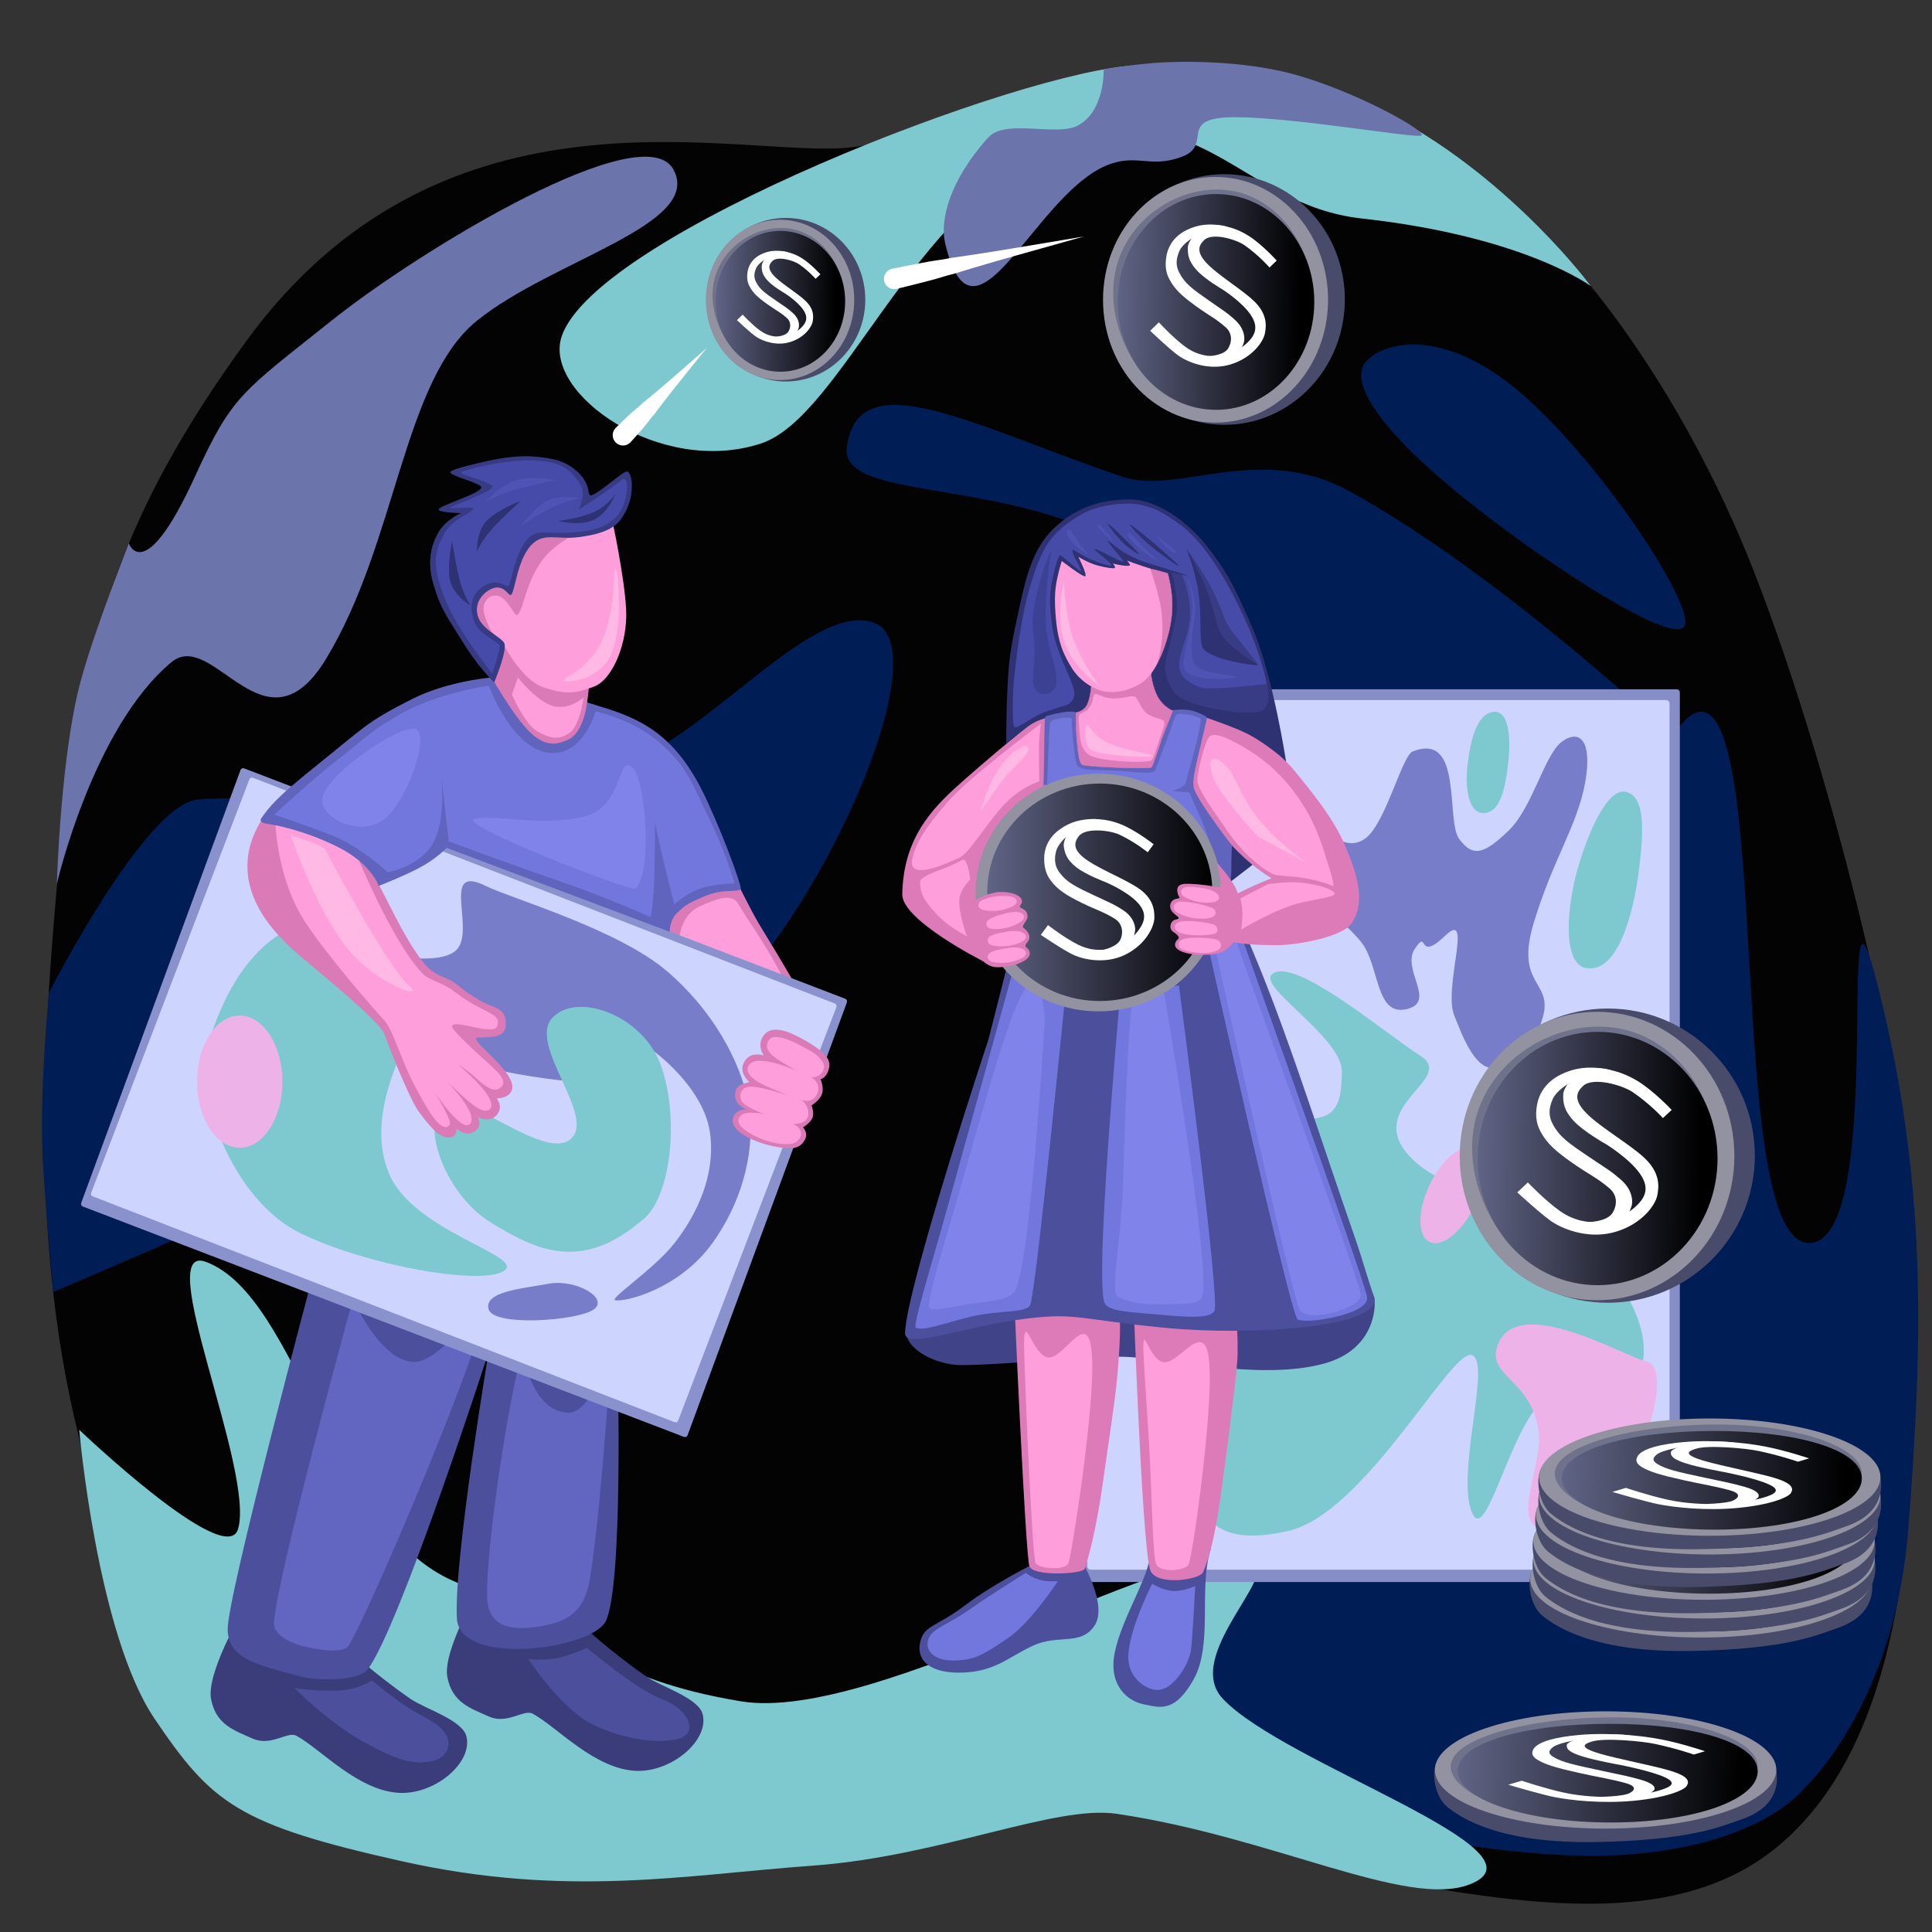 <svg stroke-miterlimit="10" style="fill-rule:nonzero;clip-rule:evenodd;stroke-linecap:round;stroke-linejoin:round" viewBox="0 0 5000 5000" xml:space="preserve" xmlns="http://www.w3.org/2000/svg" xmlns:vectornator="http://vectornator.io"><rect x="0" y="0" width="5000" height="5000" fill="#333333" stroke="none"/><defs><linearGradient gradientTransform="matrix(1.226 0 0 .42 -746.931 2823.92)" gradientUnits="userSpaceOnUse" id="a" x1="3887.31" x2="4485.91" y1="3015.37" y2="3023.9"><stop offset="0" stop-color="#606485"/><stop offset="1"/></linearGradient><linearGradient gradientTransform="matrix(1.226 0 0 .42 -738.889 2774.66)" gradientUnits="userSpaceOnUse" id="b" x1="3887.31" x2="4485.91" y1="3015.37" y2="3023.9"><stop offset="0" stop-color="#606485"/><stop offset="1"/></linearGradient><linearGradient gradientTransform="matrix(1.226 0 0 .42 -738.889 2726.2)" gradientUnits="userSpaceOnUse" id="c" x1="3887.31" x2="4485.91" y1="3015.37" y2="3023.9"><stop offset="0" stop-color="#606485"/><stop offset="1"/></linearGradient><linearGradient gradientTransform="matrix(1.226 0 0 .42 -732.163 2658.25)" gradientUnits="userSpaceOnUse" id="d" x1="3887.31" x2="4485.91" y1="3015.37" y2="3023.9"><stop offset="0" stop-color="#606485"/><stop offset="1"/></linearGradient><linearGradient gradientTransform="matrix(1.226 0 0 .42 -724.121 2608.99)" gradientUnits="userSpaceOnUse" id="e" x1="3887.31" x2="4485.91" y1="3015.37" y2="3023.9"><stop offset="0" stop-color="#606485"/><stop offset="1"/></linearGradient><linearGradient gradientTransform="matrix(.788 0 0 .88 -172.129 -1867.99)" gradientUnits="userSpaceOnUse" id="f" x1="3887.31" x2="4485.91" y1="3015.37" y2="3023.9"><stop offset="0" stop-color="#606485"/><stop offset="1"/></linearGradient><linearGradient gradientTransform="matrix(.52 0 0 .575 -169.284 -949.578)" gradientUnits="userSpaceOnUse" id="g" x1="3887.31" x2="4485.91" y1="3015.37" y2="3023.9"><stop offset="0" stop-color="#606485"/><stop offset="1"/></linearGradient><linearGradient gradientTransform="matrix(.962 0 0 1.034 83.767 -112.372)" gradientUnits="userSpaceOnUse" id="h" x1="3887.31" x2="4485.91" y1="3015.37" y2="3023.9"><stop offset="0" stop-color="#606485"/><stop offset="1"/></linearGradient><linearGradient gradientTransform="matrix(1.226 0 0 .42 -724.121 2560.54)" gradientUnits="userSpaceOnUse" id="i" x1="3887.31" x2="4485.91" y1="3015.37" y2="3023.9"><stop offset="0" stop-color="#606485"/><stop offset="1"/></linearGradient><linearGradient gradientTransform="matrix(1.226 0 0 .42 -993.587 3318.41)" gradientUnits="userSpaceOnUse" id="j" x1="3887.31" x2="4485.91" y1="3015.37" y2="3023.9"><stop offset="0" stop-color="#606485"/><stop offset="1"/></linearGradient><linearGradient gradientTransform="matrix(.903 0 0 .887 -954.163 -360.851)" gradientUnits="userSpaceOnUse" id="k" x1="3888.1" x2="4533.63" y1="3009.62" y2="3009.62"><stop offset="0" stop-color="#606485"/><stop offset="1"/></linearGradient></defs><g vectornator:layerName="Слой 2"><path d="M636.066 884.471C471.3 1111.3 373.065 1295.75 304.252 1480.29c-96.51 258.82-128.896 504.08-150.955 746.05-37.786 414.5-80.513 955.02 47.749 1479.64 128.262 524.61 67.884 518.28 234.462 769.31 166.577 251.03 472.056 341.02 1139.752 373.84 572.49 28.14 809.93-125.82 1283.65-162.08 213.86-16.37 479.33 136.33 802.33 191.56 334.77 57.23 679.64 97.33 919.06-83.95 481.24-364.38 357.83-1373.29 348.43-1768.49-6.5-272.85-194.02-1049.46-392.23-1553.94-169.05-430.29-547.04-1068.356-1107.56-1236.588-649.95-195.071-949.95 136.339-1260.88 148.298-310.94 11.959-1037.2-180.64-1531.994 500.531Z" fill="#030303"/><path d="M4314.01 1893.68s-434.1-408.91-820.87-621.94c-233.42-128.57-445.11 10.01-587.08-37.59-377.22-126.49-684.2-303.892-714.45-77.02-18.03 135.23 375.69 82.5 671.03 234.36 209.13 107.53 310.04 439.44 441.75 473.07 361.86 92.39 1009.62 29.12 1009.62 29.12ZM126.845 2568.79S99.588 2839 111.861 3024.57c12.273 185.57 26.203 318.87 26.203 318.87s244.336-103.47 391.877-170.11C620.127 3132.6 1425.1 3024.01 1867.36 2598c281.25-270.93 562.75-931.17 392.3-987.47-170.45-56.3-461.26 342.45-702.38 386.16-423.19 76.72-960.419 62.97-1047.354 72.81-136.469 15.44-383.081 499.29-383.081 499.29Z" fill="#001d56"/><path d="m2922.9 4148.68 471.28-710.7 602.13-487.11s269.29-1201.25 424.85-1103.11c155.56 98.15 52.25 1370.39 261.22 1368.97 208.98-1.43 59.29-1143.08 181.05-651.12 121.92 492.64 114.68 889.95 74.9 1394.98-35.88 455.47-270.49 669.19-270.49 669.19s-116.27 153.9-488.73 171.82c-372.47 17.92-1008.77-153.6-1008.77-153.6l-247.44-499.32Z" fill="#001d56"/><path d="M205.006 3700.3s379.542 361.89 410.946 257.18c44.953-149.89-223.988-744.87-82.791-691.71 239.836 90.3 322.227 693.12 645.599 828.2 323.37 135.08 383.81 249.92 738.2 308.94 354.39 59.02 1160.35-447.15 1327.25-360.74 65.37 33.85-182.45 244.58-79.77 354.01 159.48 169.95 865.53 394.93 637.89 481.08-162.86 61.64-510.09-123.95-912.62-183.16-160.11-23.55-457.11 110.42-785.43 134.11-328.31 23.69-636.28 84.07-1062.34-10.94-426.066-95.02-493.311-149.51-641.904-369.12-148.593-219.62-195.03-747.85-195.03-747.85ZM1453.28 871.658c-47.82 146.912 254.8 361.272 515.53 276.272 209.28-68.23 393.44-614.833 765.27-767.161 371.82-152.329 473.04 149.662 790.11 184.654 421.37 46.505 592.9 175.071 592.9 175.071s-199.47-271.148-508.54-437.683c-234.1-126.136-372.32-143.766-665.37-133.684-293.05 10.083-1403.69 437.697-1489.9 702.531Z" fill="#7ec9cf"/><path d="M857.609 830.102c232.231-185.387 809.021-533.7 885.461-391.072 76.45 142.628-313.17 233.114-508.63 390.878-191.31 154.42-207.2 573.722-390.883 875.702-157.651 259.19-292.163-81.6-399.98 8.17-203.645 169.55-296.502 574.02-296.502 574.02s9.731-331.79 60.977-522.4c36.131-134.39 125.37-359.31 125.37-359.31s39.621 115.17 171.14-172.84c96.382-211.05 120.82-217.76 353.047-403.148Z" fill="#6b74ab"/><path d="M625.891 4173.35s-92.261 157.61-79.637 223.94c12.625 66.32 59.545 80.62 107.265 102.05 47.72 21.42 90.855-19.4 113.361-7.31 63.251 33.95 161.092 145.07 270 148.04 90.69 2.47 186.75-78.53 170.24-146.32-10.38-42.59-108.1-71.6-145.44-97.53-96.753-67.2-164.096-131.09-164.096-131.09l-214.332-28.1-57.361-63.68Zm611.489-57.09s-92.26 157.61-79.64 223.93c12.62 66.33 59.54 80.63 107.26 102.05 47.72 21.43 90.86-19.39 113.37-7.31 63.25 33.96 161.09 145.08 269.99 148.05 90.69 2.47 186.75-78.53 170.24-146.32-10.37-42.59-108.1-71.6-145.43-97.53-96.76-67.2-164.1-131.09-164.1-131.09l-214.33-28.1-57.36-63.68Z" fill="#3a3d7a"/><path d="M811.524 3293.91s-223.81 838.77-222.354 923.37c1.359 79 85.792 92.57 176.164 118.42 68.525 19.6 166.407 10.6 185.646-14.45 83.45-108.66 313.86-823.54 313.86-823.54s-90.87 540.93-82.46 690.58c7.14 126.93 349.47 80.23 385.45 7.18 45.15-91.67 31.02-650.78 31.02-650.78l-621.112-352.84-166.214 102.06Z" fill="#4b4f9c"/><path d="M1348.03 3516.17c-23.32 64.15-87.67 454.44-87.67 611.27 0 90.54 71.54 91.57 134.47 81.96 62.94-9.62 117.27-29.88 132.26-125.18 34.58-219.81 59.28-668.08 59.28-668.08s-32.9 249.88-122.26 239.57c-96.32-11.11-106.42-166.09-116.08-139.54Zm-434.547-154.56s-194.562 708.07-204.717 837.98c-2.007 25.68 31.964 50.64 81.117 61.94 49.153 11.31 99.363 15.96 111.896-2 35.253-50.52 285.901-624.9 361.351-881.4 26.37-89.66-106.21 150.69-193.62 146.56-87.409-4.13-156.027-163.08-156.027-163.08Z" fill="#6266c1"/><path d="M1887.81 2245.83c18.6 32.7 53.33 107.59 79.44 150.16 68.87 112.3 110.31 186.35 110.31 186.35s35.26 59.07 47.01 136.82c11.75 77.74-54.18 110.72-89.72 148.26-35.55 37.54-95.44-4.24-95.44-4.24l-73.15-156.01-172.3-216.88-2.52-162.24s141.86-178.04 196.37-82.22Z" fill="#da7ab7"/><path d="M1758.22 2423.93s6.07-56.9 50.83-77.38c44.77-20.49 84.98-36.01 100.91-8.35 28.83 50.08 61.36 87.08 124.89 207.45 63.53 120.37 41.8 267.61 41.8 267.61l-57.57 92.49-300.86-298.49 40-183.33Z" fill="#fe9fdb"/><path d="m631.76 1988.52 1303.23 499.46 252.54 96.78c3.72 1.43 5.6 5.66 4.21 9.46L1779.45 3714.4c-1.39 3.8-5.55 5.72-9.27 4.3L214.416 3122.45c-3.722-1.42-5.606-5.66-4.208-9.46l412.281-1120.18c1.398-3.8 5.549-5.72 9.271-4.29Z" fill="#8992cd"/><path d="M654.539 2012.75 2160.6 2597.17c3.61 1.4 5.4 5.47 4.01 9.1l-409.58 1070.28c-1.39 3.63-5.44 5.44-9.04 4.04L239.925 3096.17c-3.603-1.4-5.398-5.48-4.009-9.11L645.5 2016.79c1.389-3.63 5.436-5.44 9.039-4.04Z" fill="#cdd4fe"/><path d="M1256.93 2292.76c-122.8-60.91-18.7 125.19-80.71 170.07-62.66 45.34-230.651-15.58-252.812 31.96-22.51 48.3 76.562 173.72 250.142 240.52 166.46 64.06 407.28 70.56 407.28 70.56s130.68 12.02 86.59-99.42c-4.41-11.15 150.94 94.91 169.78 223.47 18.84 128.56-53.84 240.29-94.42 290.77-51.97 64.65-165.98 140.33-150.97 144.14 23.26 5.91 167.42-27.61 254.31-151.11 86.89-123.5 105.23-253.93 93.25-342.89-12.34-91.65-73.71-236.26-210.53-355.14-127.75-110.99-404.98-189.74-471.91-222.93Z" fill="#777dc8"/><path d="M1427.85 2636.06c-60.87 70.86 118.97 256.56 47.5 312.98-71.47 56.42-282.73-141.43-333.38-87.3-50.66 54.13 10.57 230.75 130.75 303.81 120.18 73.07 234.82 126.44 394.2-11.82 71.97-62.44 90.96-270.39 42.25-399.88-48.71-129.49-220.45-188.65-281.32-117.79Z" fill="#7ec9cf"/><path d="M539.582 2698.76c40.722-131.12 108.452-252.16 227.671-304.47 119.219-52.32 178.222 30.21 249.207 95.22 70.98 65.01 36.75 165.08 34.94 195.7-1.81 30.63-107.692 201.35-44.47 352.29 63.22 150.94 354.67 212.93 297.36 251.46-57.32 38.53-351.692-12.52-526.62-97.34-174.927-84.82-278.81-361.73-238.088-492.86Z" fill="#7ec9cf"/><path d="M755.839 2034.2c-25.643 19.87-94.626 84.12-111.308 166.57-17.602 87.01 19.479 179.11 134.146 275.17 86.496 72.47 209.436 173.43 217.43 203.64 3.161 11.94 63.323 163.98 86.403 195.56 29.6 40.51 55.41 71.26 81.51 69 20.28-1.76 17.28-23.59 17.28-23.59s19.6 19.68 40.34 10.8c31.4-13.45 14.6-40.19 14.6-40.19s27.38 14.19 45.36-1.74c24.61-21.81 3.93-46.69 3.93-46.69s34.07.18 39.7-24.01c9.19-39.46-80.52-104.47-93.51-128.88-6.9-12.96 73.5 9.09 76.94-33.35 4.21-52.02-29.27-44.23-69.41-68.75-33.64-20.56-36.89-23.69-56.22-39.37-31.88-25.87-56.54-15.78-93.63-65.5-49.98-67.01-86.18-155.63-120.266-212.89-60.749-102.06-5.478-119.56-5.478-119.56s-182.174-136.1-207.817-116.22Z" fill="#da7ab7"/><path d="M711.594 2099.74 918.036 2201s95.934 236.44 175.474 318.44c18.69 19.27 48.02 20.54 82.8 47.11 78.75 60.16 120.3 53.02 110.94 87.87-7.9 29.43-108.74-18.17-117.67.98-3 6.42 45.11 51.68 74.39 78.57 29.29 26.9 71.36 58.37 54.88 77.21-17.79 20.33-38.55 4.32-72.64-26.13-15.59-13.92-41.16-30.27-41.16-30.27s110.71 90.8 82.22 116.12c-16.16 14.37-48.41-14.52-73.07-36.99-18.8-17.13-39.23-36.82-39.23-36.82s84.47 83.87 61.58 111.15c-21.02 25.06-91.98-81.63-91.98-81.63s47.58 75.37 39.07 84.95c-24.67 27.78-68.49-62.19-88.55-98.41-35.38-63.87-56.87-146.08-80.208-171.85-65.947-72.84-180.21-209.25-217.578-275.45-69.01-122.24-65.71-266.11-65.71-266.11Z" fill="#fe9fdb"/><path d="M1277.44 1752.87s-115.02 7.91-210.62 56.07c-118.903 59.9-125.086 74.04-240.103 166.06-115.017 92.01-128.813 112.36-150.241 142.33-7.457 10.43 9.371 13.73 9.371 13.73s88.492 10.45 190.154 61.82c85.953 43.43 103.977 99.9 103.977 99.9s79.992-31.07 118.662-54.34c38.68-23.27 57.04-44.31 57.04-44.31l577.33 217.34s.13-31.33 19.13-48.78c19-17.45 18.98-20.7 68.29-41.94 49.32-21.24 79.15-11.29 96.13-18.57 7.1-3.04-56.09-170.35-100.14-257.55-70.31-139.19-153.91-182.87-253.74-213.33-54.81-16.72-148.47-46.96-148.47-46.96l2.29 62.64-59.38-51.8-79.68-42.31Z" fill="#6064bd"/><path d="M709.774 2108.36s42.621-39.85 91.778-82.4c24.683-21.36 51.014-43.4 74.424-61.42 70.033-53.9 68.793-62.89 157.014-114.67 97.07-56.97 231.98-75.42 231.98-75.42s56.06 155.41 149.13 172.8c93.07 17.39 127.42-106.15 127.42-106.15s98.17 20.61 168.44 83.04c70.27 62.43 82.05 106.19 126.62 197.12 44.57 90.92 64.56 165.5 64.56 165.5s-49.61-.76-88.58 12.7c-38.97 13.45-67.3 41.12-67.3 41.12s-60.97-234.2-54.71-252.16c6.26-17.96 4.65 104.67 3.01 175.97-1.65 71.3-9.58 109.23-9.58 109.23s-108.82-49.54-239.54-94.48c-130.73-44.94-282.88-101.34-282.88-101.34l-20.27-174.53s15.06 112.87-19.37 176.48c-34.44 63.6-118.36 77.94-118.36 77.94s-68.846-64.95-138.747-93.25c-69.901-28.3-155.039-56.08-155.039-56.08Z" fill="#7277dd"/><path d="m1304.82 1650.53-40.79 88.14s63.31 114.74 108.97 157.76c45.67 43.02 77.66 24.67 88.57 21.4 27.93-8.37 41.54-34.61 50.85-65.41 11-36.43 15.31-122.52 15.31-122.52l-29.68-14-171.12-70.18-22.11 4.81Z" fill="#da7ab7"/><path d="M1340.39 1753.39s47.02 60.51 89.53 73.38c42.51 12.87 80.5-21.88 80.5-21.88s-9.32 72.73-36.82 92.03c-27.51 19.31-49.5 14.06-82.25-3.54-32.75-17.61-66.59-96-66.59-96l15.63-43.99Z" fill="#fe9fdb"/><path d="m1436.17 1768.8-152.32-78.4-88.47-105.27s25.76-71.68 42.56-80.64c16.8-8.96 79.62 6.82 79.62 6.82l26.77-100.9s35.84-35.84 60.48-47.04c24.64-11.19 124.31-34.71 124.31-34.71l56 10.08 23.52 278.87-56 89.59-116.47 61.6Z" fill="#da7ab7"/><path d="M1338.17 1591.58c18.3-10.06 23.43-110.13 89.99-168.67 66.57-58.54 156.64-74.73 156.64-74.73s31.16 143.53 35.61 229.2c4.45 85.67-34.75 181.89-83.6 199.72-48.85 17.83-72.89 21.25-131.09 1.41s-105.51-116.27-105.51-116.27-26.22-20.67-33.38-38.03c-7.17-17.36-13.04-27.39-15.57-46.29-1.45-10.74 6.82-38.98 34.28-36.36 27.46 2.61 45.57 53.9 52.63 50.02Z" fill="#fe9fdb"/><path d="M1165.42 1221.84c-2.17 9.34 77.63 27.89 80.05 38.88 3.21 14.53-101.41 45.45-109.73 56.23-7.6 9.85 57.32 11.03 57.32 11.03s-39.6 16.24-59.09 50.84c-19.43 34.52-28.41 77.34-13.05 130.77 19.61 68.16 37.04 87.32 76.53 151.74 39.49 64.41 81.37 104.97 81.37 104.97s36.8-86.8 25.31-103.6c-11.5-16.8-59.85-34.99-68.38-71.59-8.52-36.59 19.96-61.52 39.73-68.53 30.21-10.71 41.17 22.44 47.35 16.65 10.13-9.5 15.58-87.89 50.61-127.02 32.52-36.33 67.61-14.6 125.01-22.18 39.94-5.28 78.82-14.14 102.38-38.84 8.73-9.15 27.18-37.12 32.09-67.41 6.12-37.75-.9-57.83-8.5-63.28-7.6-5.46-60.19 44.79-86.97 58.41-26.78 13.63 3.86-21.73-51.61-65.4-24.29-19.12-53.47-29.08-111-32.4-57.52-3.33-126.8 15.1-126.8 15.1s-80.64 17.11-82.62 25.63Z" fill="#373b84"/><path d="M1193.41 1222.53c-6.56 5.54 85.6 26.25 81.06 37.92-5.38 13.85-101.68 47.59-108.38 52.29-8.95 6.29 64.63-3 59.23 4.07-13.57 17.77-57.85 26.47-79.8 71.85-20.49 42.36-27.8 71.94 3.79 155.71 31.58 83.77 124.75 199.07 124.75 199.07s21.64-64.5 18.57-72.92c-4.22-11.59-55.23-27.31-67.19-66.16-13.94-45.33.34-71.83 27.46-88.06 36.83-22.04 57.87 4.69 62.83.6 8.01-6.6 16.62-95.29 56.68-128.82 21.26-17.79 58.96-5.82 101.93-9.67 42.97-3.84 86.44-5.99 120-40.03 33.55-34.03 36.18-115.9 14.22-96.1-21.95 19.8-110.9 76.65-110.9 76.65s20.79-41.66 4.25-65.4c-24.27-34.84-40.61-55.68-110.03-61.55-69.41-5.88-189.19 22.7-198.47 30.55Z" fill="#464ba9"/><path d="M1258.58 1297.86s31.4-40.7 75.65-54.53c44.25-13.83 101.35-.8 101.35-.8s-60.1 13.85-103.18 25.25c-43.07 11.4-73.82 30.08-73.82 30.08Zm88.71 64.79s46.84-62.14 78.45-71.28 73.47-3.13 73.47-3.13-39.6 10.18-77.58 28.78-74.34 45.63-74.34 45.63Z" fill="#4f53b3"/><path d="M1444.08 1348.22s58.2-6.43 95.5-24.25 53.71-47.03 53.71-47.03-18.6 50.26-55.9 68.08-93.31 3.2-93.31 3.2Zm-209.61 79.33s-2.44-46.72 21.89-76.14c24.32-29.43 91.39-55.13 91.39-55.13s-56.98 51.19-81.31 80.61c-24.32 29.43-31.97 50.66-31.97 50.66Zm-16.63 139.63s-40.43-23.53-51.74-59.99c-11.31-36.47 3.89-106.66 3.89-106.66s11.65 75.7 22.96 112.17c11.31 36.46 24.89 54.48 24.89 54.48Z" fill="#2e3172"/><path d="M2756.26 1783.81h1583.06c4.47 0 8.1 3.78 8.1 8.43v2293.55c0 4.66-3.63 8.44-8.1 8.44H2756.26c-4.47 0-8.1-3.78-8.1-8.44V1792.24c0-4.65 3.63-8.43 8.1-8.43Z" fill="#858ec7"/><path d="M2824.07 1811.7h1486.24c5.73 0 10.36 3.56 10.36 7.95v2234.78c0 4.39-4.63 7.94-10.36 7.94H2824.07c-5.72 0-10.36-3.55-10.36-7.94V1819.65c0-4.39 4.64-7.95 10.36-7.95Z" fill="#cdd4fe"/><path d="M4118.74 2303.86c50.87 27.56 178.03-175.9 111.27-224.64-61.91-45.21-162.13 197.09-111.27 224.64Z" fill="#edb3e8"/><path d="M4088.69 2229.3c-36.95 117.49-44.67 263.68 14.36 275.69 84.72 17.23 124.61-145.26 137.85-248.41 13.24-103.15 18.66-198.15-35.03-207.63-36.39-6.42-80.22 62.86-117.18 180.35Zm-443.17 760.45c-114.35-127.83 124.14-197.61 30.71-257.25-93.42-59.65-320.61-253.42-382.04-213.1-47.62 31.24 180.52 164.28 178.61 254.99-1.92 90.71-10.15 149.44-186.29 107.85s117.3 237.28 117.3 237.28l-90.22 172.43s-267.4 319.33-243.34 477.72c24.06 158.39 71.71 236.89 265.7 191.78 193.99-45.11 415.22-462.49 470.86-454.97 55.64 7.52-36.09 291.72 0 400.99 36.09 109.27 98.37-211.69 190.03-286.1 91.67-74.4 101.76 92.15 188.15 15.36 111.62-99.22 83.49-231.15-51.37-392.9-134.87-161.74-373.76-126.24-488.1-254.08Z" fill="#7ec9cf"/><path d="M3440.76 2156.49s54.41 54.11 102.08 4.98c47.67-49.13 87.09-206.46 113.28-216.77 131.46-51.74 84.48 178.23 120.27 226.56 35.78 48.33 64.33 39.16 127.26-20.98 62.93-60.13 93.17-197.28 138.45-230.75 45.29-33.47 80.11-4.03 60.14 106.29-19.98 110.31-83.26 198.21-132.86 362.21-49.6 164 49.57 149.34 23.78 243.34-25.8 94-84.18 129.08-126.97 132.65-52.14 4.35-86.04-96.07-102.39-135.45-29.76-71.7 50.35-278.3-23.77-206.98-74.12 71.33-41.96-20.63-78.32 33.57-36.36 54.19 58.74 138.45-22.38 156.63-81.11 18.18-68.31-114.98-117.47-174.81-49.16-59.84-79.16-64.52-79.16-64.52l-1.94-215.97Z" fill="#777dc8"/><path d="M3876.95 3478.59c-33.31 83.48 85.86 88.86 104.99 225.15 11.02 78.5-59.51 212.62-6.99 248.01 52.52 35.4 129.73 21.86 217.08-106.43 87.36-128.29 126.81-308.46 69.56-321.41-57.26-12.95-332.16-176.87-384.64-45.32Zm-176.6-413.33c32.3-66.84 84.4-108.51 116.38-93.09 31.98 15.42 31.73 82.1-.57 148.93-32.29 66.84-84.39 108.51-116.37 93.09-31.98-15.42-31.73-82.1.56-148.93Z" fill="#edb3e8"/><path d="M3964.3 4066.69c37.14-77.02 226.09-119.26 493.84-119.26 108.78 0 377.46 110.51 377.46 110.51s51.73 110.43-81.08 155.75c-51.46 17.55-129.03 54.13-373.03 58.93-257.79 5.06-354.59-63.72-388.36-90.01-33.2-25.85-42.21-88.17-28.83-115.92Z" fill="#484c6a"/><path d="M3960.12 4086.15c0-83.82 197.81-151.76 441.82-151.76s441.82 67.94 441.82 151.76c0 83.81-197.81 151.76-441.82 151.76s-441.82-67.95-441.82-151.76Z" fill="#9292a1"/><path d="M4033.69 4027.97c89.93-63.09 334.77-93.99 519.55-69.73 194.33 25.51 299.37 101.55 209.44 164.64-89.94 63.09-352.19 115.22-538.84 81.38-173.03-31.38-280.09-113.2-190.15-176.29Z" fill="#6f728b"/><path d="M4019.12 4088.79c0-73.62 174.82-122.06 393.33-122.06s383.17 49.1 383.17 122.72c0 73.63-162.33 132.65-380.85 132.65-218.51 0-395.65-59.68-395.65-133.31Z" fill="url(#a)"/><g fill="#fff"><path d="M4326.39 4008.72s-45.9 7.4-60.15 17.93c-14.25 10.54-11.9 18.28.45 25.78 22.73 13.81 53.76 20.46 122.57 35.23 61.15 13.12 68.02 13.87 101.65 23.19 33.63 9.31 39.61 19.12 37.62 25.59-1.5 4.88-19.01 14.35-19.01 14.35s-27.5 10.45-38.16 10.31c-10.67-.13-89.8-5.32-89.8-5.32s64.81-.2 82.82-9.89c18.01-9.69 12.74-19.44-10.48-25.73-41.8-11.34-64.07-13.82-118.96-25.98-60.38-13.38-87.8-21.7-107.56-33.36-8.92-5.26-21.36-13.92-11.46-29.75 5.17-8.26 22.95-22.3 79.08-30.87 51.41-7.85 92.93-7.7 132.82-6.38 39.88 1.32 46.09 5.45 46.09 5.45l-147.52 9.45Z"/><path d="m4659.21 4037.65-28.91 8.59s-42.71-15.07-100.4-27.45c-33.45-7.19-130.24-16.24-162.96-6.36-20.84 6.3-37.3 14.86 21.61 31.96 46.6 13.52 136.21 30.55 179.26 43.33 51.98 15.42 50.6 29.33 43.99 39.84-6.86 10.91-52.22 30.15-136.25 38.25-84.04 8.1-165.49-1.49-205.67-9.35-33.08-6.47-119.92-32.04-119.92-32.04l34.94-10.43s58.36 19.6 107.67 30.47c50.67 11.17 95.44 11.36 126.11 11.65 37.54.35 90.72-7.67 121.5-16.71 32.93-9.66 47.14-19.86 13.85-34.85-35.96-16.19-112.64-31.07-112.64-31.07s-72.08-12.85-105.08-24.15c-32.99-11.3-35.65-19.42-34.85-28.12.64-6.93 38.07-23.31 74.98-25.96 35.76-2.58 100.02-1.64 169.99 11.93 53.55 10.39 112.78 30.47 112.78 30.47Z"/></g><path d="M3972.34 4017.44c37.14-77.03 226.09-119.27 493.84-119.27 108.78 0 377.46 110.51 377.46 110.51s51.73 110.43-81.08 155.75c-51.45 17.56-129.03 54.13-373.03 58.93-257.79 5.07-354.59-63.72-388.36-90.01-33.2-25.85-42.21-88.16-28.83-115.91Z" fill="#484c6a"/><path d="M3968.16 4036.89c0-83.81 197.81-151.76 441.83-151.76 244.01 0 441.82 67.95 441.82 151.76 0 83.82-197.81 151.76-441.82 151.76-244.02 0-441.83-67.94-441.83-151.76Z" fill="#9292a1"/><path d="M4041.73 3978.71c89.93-63.09 334.77-93.99 519.55-69.73 194.33 25.51 299.37 101.56 209.44 164.65s-352.19 115.22-538.84 81.37c-173.03-31.38-280.09-113.2-190.15-176.29Z" fill="#6f728b"/><path d="M4027.16 4039.53c0-73.62 174.82-122.06 393.33-122.06 218.52 0 383.17 49.1 383.17 122.73 0 73.62-162.33 132.64-380.84 132.64-218.52 0-395.66-59.68-395.66-133.31Z" fill="url(#b)"/><g fill="#fff"><path d="M4334.44 3959.46s-45.91 7.4-60.16 17.94c-14.25 10.53-11.9 18.27.45 25.77 22.73 13.81 53.76 20.46 122.57 35.23 61.15 13.12 68.02 13.88 101.65 23.19 33.63 9.32 39.61 19.12 37.62 25.59-1.5 4.88-19.01 14.35-19.01 14.35s-27.49 10.45-38.16 10.32c-10.66-.14-89.79-5.33-89.79-5.33s64.8-.2 82.81-9.89c18.02-9.68 12.74-19.43-10.48-25.73-41.8-11.33-64.07-13.82-118.96-25.98-60.38-13.38-87.8-21.7-107.56-33.36-8.91-5.26-21.36-13.92-11.46-29.75 5.17-8.26 22.95-22.29 79.08-30.86 51.41-7.85 92.94-7.71 132.82-6.39 39.89 1.33 46.1 5.45 46.1 5.45l-147.52 9.45Z"/><path d="m4667.25 3988.39-28.91 8.59s-42.71-15.07-100.4-27.45c-33.45-7.18-130.24-16.24-162.96-6.35-20.84 6.29-37.3 14.85 21.62 31.95 46.59 13.52 136.2 30.55 179.26 43.33 51.97 15.42 50.59 29.33 43.98 39.84-6.86 10.91-52.21 30.15-136.25 38.25-84.04 8.11-165.49-1.49-205.67-9.34-33.08-6.47-119.92-32.05-119.92-32.05l34.94-10.43s58.36 19.6 107.67 30.47c50.67 11.17 95.45 11.36 126.11 11.65 37.54.36 90.72-7.67 121.51-16.71 32.93-9.66 47.13-19.86 13.84-34.85-35.96-16.19-112.64-31.06-112.64-31.06s-72.08-12.85-105.08-24.16c-32.99-11.3-35.65-19.42-34.84-28.11.64-6.94 38.06-23.31 74.97-25.97 35.76-2.57 100.02-1.63 169.99 11.94 53.56 10.38 112.78 30.46 112.78 30.46Z"/></g><path d="M3972.34 3968.98c37.14-77.03 226.09-119.27 493.84-119.27 108.78 0 377.46 110.51 377.46 110.51s51.73 110.43-81.08 155.75c-51.45 17.56-129.03 54.13-373.03 58.93-257.79 5.07-354.59-63.72-388.36-90.01-33.2-25.85-42.21-88.16-28.83-115.91Z" fill="#484c6a"/><path d="M3968.16 3988.43c0-83.81 197.81-151.76 441.83-151.76 244.01 0 441.82 67.95 441.82 151.76 0 83.82-197.81 151.76-441.82 151.76-244.02 0-441.83-67.94-441.83-151.76Z" fill="#9292a1"/><path d="M4041.73 3930.25c89.93-63.09 334.77-93.99 519.55-69.73 194.33 25.51 299.37 101.56 209.44 164.65s-352.19 115.22-538.84 81.37c-173.03-31.38-280.09-113.2-190.15-176.29Z" fill="#6f728b"/><path d="M4027.16 3991.07c0-73.62 174.82-122.06 393.33-122.06 218.52 0 383.17 49.1 383.17 122.73 0 73.62-162.33 132.64-380.84 132.64-218.52 0-395.66-59.68-395.66-133.31Z" fill="url(#c)"/><g fill="#fff"><path d="M4334.44 3911s-45.91 7.4-60.16 17.94c-14.25 10.53-11.9 18.27.45 25.77 22.73 13.81 53.76 20.46 122.57 35.23 61.15 13.12 68.02 13.88 101.65 23.19 33.63 9.32 39.61 19.12 37.62 25.59-1.5 4.88-19.01 14.35-19.01 14.35s-27.49 10.45-38.16 10.32c-10.66-.14-89.79-5.33-89.79-5.33s64.8-.2 82.81-9.89c18.02-9.68 12.74-19.43-10.48-25.73-41.8-11.33-64.07-13.82-118.96-25.98-60.38-13.38-87.8-21.7-107.56-33.36-8.91-5.26-21.36-13.92-11.46-29.75 5.17-8.26 22.95-22.29 79.08-30.86 51.41-7.85 92.94-7.71 132.82-6.39 39.89 1.33 46.1 5.45 46.1 5.45l-147.52 9.45Z"/><path d="m4667.25 3939.93-28.91 8.59s-42.71-15.06-100.4-27.45c-33.45-7.18-130.24-16.24-162.96-6.35-20.84 6.29-37.3 14.85 21.62 31.95 46.59 13.52 136.2 30.55 179.26 43.33 51.97 15.42 50.59 29.33 43.98 39.84-6.86 10.91-52.21 30.15-136.25 38.25-84.04 8.11-165.49-1.49-205.67-9.34-33.08-6.47-119.92-32.05-119.92-32.05l34.94-10.43s58.36 19.6 107.67 30.47c50.67 11.17 95.45 11.36 126.11 11.65 37.54.36 90.72-7.67 121.51-16.71 32.93-9.66 47.13-19.86 13.84-34.85-35.96-16.19-112.64-31.06-112.64-31.06s-72.08-12.85-105.08-24.16c-32.99-11.3-35.65-19.42-34.84-28.11.64-6.94 38.06-23.31 74.97-25.97 35.76-2.57 100.02-1.63 169.99 11.94 53.56 10.38 112.78 30.46 112.78 30.46Z"/></g><path d="M3979.07 3901.03c37.14-77.02 226.08-119.27 493.84-119.27 108.78 0 377.46 110.51 377.46 110.51s51.73 110.43-81.08 155.75c-51.46 17.56-129.04 54.13-373.03 58.93-257.79 5.07-354.59-63.72-388.36-90.01-33.2-25.85-42.21-88.16-28.83-115.91Z" fill="#484c6a"/><path d="M3974.89 3920.48c0-83.81 197.81-151.76 441.82-151.76s441.82 67.95 441.82 151.76c0 83.82-197.81 151.77-441.82 151.77s-441.82-67.95-441.82-151.77Z" fill="#9292a1"/><path d="M4048.45 3862.3c89.94-63.09 334.78-93.99 519.56-69.73 194.33 25.52 299.37 101.56 209.44 164.65-89.94 63.09-352.19 115.22-538.84 81.37-173.04-31.38-280.09-113.2-190.16-176.29Z" fill="#6f728b"/><path d="M4033.89 3923.13c0-73.63 174.82-122.07 393.33-122.07s383.17 49.1 383.17 122.73c0 73.62-162.34 132.64-380.85 132.64-218.51 0-395.65-59.68-395.65-133.3Z" fill="url(#d)"/><g fill="#fff"><path d="M4341.16 3843.05s-45.9 7.4-60.15 17.94c-14.25 10.53-11.9 18.27.44 25.77 22.74 13.82 53.77 20.46 122.58 35.23 61.15 13.12 68.02 13.88 101.65 23.19 33.63 9.32 39.61 19.12 37.62 25.6-1.5 4.88-19.01 14.34-19.01 14.34s-27.5 10.45-38.16 10.32c-10.67-.14-89.8-5.33-89.8-5.33s64.81-.2 82.82-9.88c18.01-9.69 12.73-19.44-10.48-25.74-41.81-11.33-64.07-13.82-118.96-25.98-60.38-13.38-87.8-21.7-107.56-33.36-8.92-5.26-21.36-13.92-11.46-29.74 5.17-8.27 22.94-22.3 79.07-30.87 51.42-7.85 92.94-7.7 132.83-6.38 39.88 1.32 46.09 5.44 46.09 5.44l-147.52 9.45Z"/><path d="m4673.98 3871.98-28.92 8.59s-42.7-15.06-100.39-27.45c-33.45-7.18-130.24-16.23-162.96-6.35-20.85 6.29-37.3 14.85 21.61 31.95 46.6 13.52 136.21 30.55 179.26 43.33 51.98 15.42 50.6 29.33 43.99 39.84-6.87 10.91-52.22 30.15-136.25 38.25-84.04 8.11-165.49-1.49-205.67-9.34-33.08-6.47-119.92-32.05-119.92-32.05l34.94-10.43s58.36 19.6 107.67 30.47c50.66 11.17 95.44 11.37 126.11 11.65 37.54.36 90.72-7.67 121.5-16.71 32.93-9.66 47.14-19.86 13.85-34.85-35.97-16.19-112.64-31.06-112.64-31.06s-72.08-12.85-105.08-24.15c-32.99-11.31-35.65-19.43-34.85-28.12.64-6.94 38.07-23.31 74.98-25.97 35.75-2.57 100.02-1.63 169.99 11.94 53.55 10.38 112.78 30.46 112.78 30.46Z"/></g><path d="M3987.11 3851.77c37.14-77.02 226.09-119.27 493.84-119.27 108.78 0 377.46 110.51 377.46 110.51s51.73 110.43-81.08 155.75c-51.46 17.56-129.03 54.13-373.03 58.93-257.79 5.07-354.59-63.72-388.36-90-33.2-25.85-42.21-88.17-28.83-115.92Z" fill="#484c6a"/><path d="M3982.93 3871.23c0-83.82 197.81-151.77 441.82-151.77 244.02 0 441.83 67.95 441.83 151.77 0 83.81-197.81 151.76-441.83 151.76-244.01 0-441.82-67.95-441.82-151.76Z" fill="#9292a1"/><path d="M4056.5 3813.04c89.93-63.09 334.77-93.99 519.55-69.73 194.33 25.52 299.37 101.56 209.44 164.65s-352.19 115.22-538.84 81.37c-173.03-31.38-280.09-113.2-190.15-176.29Z" fill="#6f728b"/><path d="M4041.93 3873.87c0-73.62 174.82-122.07 393.33-122.07s383.17 49.11 383.17 122.73-162.33 132.65-380.85 132.65c-218.51 0-395.65-59.69-395.65-133.31Z" fill="url(#e)"/><g fill="#fff"><path d="M4349.21 3793.79s-45.91 7.41-60.16 17.94c-14.25 10.54-11.9 18.27.45 25.77 22.73 13.82 53.76 20.47 122.57 35.23 61.15 13.13 68.02 13.88 101.65 23.2 33.63 9.31 39.61 19.12 37.62 25.59-1.5 4.88-19.01 14.35-19.01 14.35s-27.5 10.44-38.16 10.31c-10.67-.13-89.8-5.33-89.8-5.33s64.81-.19 82.82-9.88c18.02-9.69 12.74-19.44-10.48-25.74-41.8-11.33-64.07-13.82-118.96-25.98-60.38-13.38-87.8-21.69-107.56-33.36-8.91-5.26-21.36-13.92-11.46-29.74 5.17-8.27 22.95-22.3 79.08-30.87 51.41-7.85 92.94-7.7 132.82-6.38 39.88 1.32 46.09 5.44 46.09 5.44l-147.51 9.45Z"/><path d="m4682.02 3822.73-28.91 8.59s-42.71-15.07-100.4-27.46c-33.45-7.18-130.24-16.23-162.96-6.35-20.84 6.3-37.3 14.86 21.62 31.95 46.59 13.52 136.2 30.56 179.25 43.33 51.98 15.43 50.6 29.34 43.99 39.84-6.86 10.91-52.21 30.15-136.25 38.26-84.04 8.1-165.49-1.49-205.67-9.35-33.08-6.47-119.92-32.05-119.92-32.05l34.94-10.43s58.36 19.61 107.67 30.48c50.67 11.16 95.44 11.36 126.11 11.65 37.54.35 90.72-7.68 121.5-16.71 32.94-9.67 47.14-19.87 13.85-34.85-35.96-16.2-112.64-31.07-112.64-31.07s-72.08-12.85-105.08-24.15c-32.99-11.31-35.65-19.42-34.84-28.12.63-6.93 38.06-23.31 74.97-25.97 35.76-2.57 100.02-1.63 169.99 11.94 53.55 10.39 112.78 30.47 112.78 30.47Z"/></g><path d="M2856.93 775.07c0-179.106 139.58-324.299 311.75-324.299s311.74 145.193 311.74 324.299c0 179.105-139.57 324.3-311.74 324.3-172.17 0-311.75-145.195-311.75-324.3Z" fill="#484c6a"/><path d="M2854.6 775.876c0-175.561 130.38-317.881 291.21-317.881 160.82 0 291.2 142.32 291.2 317.881 0 175.56-130.38 317.884-291.2 317.884-160.83 0-291.21-142.324-291.21-317.884Z" fill="#9292a1"/><path d="M2901.9 654.008c57.83-132.149 215.27-196.869 334.09-146.054 124.95 53.441 192.5 212.717 134.67 344.866-57.83 132.148-226.47 241.34-346.48 170.44-111.27-65.724-180.1-237.103-122.28-369.252Z" fill="#6f728b"/><path d="M2892.54 781.412c0-154.211 113.9-279.224 254.41-279.224s254.41 125.013 254.41 279.224c0 154.211-113.9 279.228-254.41 279.228s-254.41-125.017-254.41-279.228Z" fill="url(#f)"/><g fill="#fff"><path d="M3090.12 613.688s-29.51 15.507-38.68 37.571c-9.16 22.065-7.65 38.27.29 53.984 14.62 28.935 34.57 42.859 78.82 73.79 39.32 27.485 43.74 29.07 65.36 48.58 21.62 19.51 25.47 40.05 24.19 53.604-.97 10.222-12.22 30.056-12.22 30.056s-17.69 21.884-24.54 21.603c-6.86-.28-57.74-11.157-57.74-11.157s41.67-.413 53.25-20.707c11.58-20.294 8.19-40.715-6.74-53.901-26.88-23.743-41.2-28.948-76.49-54.423-38.83-28.022-56.46-45.442-69.17-69.874-5.73-11.019-13.73-29.154-7.37-62.304 3.33-17.312 14.76-46.705 50.85-64.656 33.06-16.443 59.76-16.133 85.41-13.366 25.65 2.767 29.64 11.403 29.64 11.403l-94.86 19.797Z"/><path d="m3304.13 674.288-18.59 17.994s-27.47-31.56-64.56-57.505c-21.51-15.046-83.75-34.004-104.79-13.305-13.4 13.189-23.98 31.117 13.9 66.925 29.96 28.321 87.59 64.002 115.27 90.761 33.42 32.304 32.53 61.445 28.28 83.451-4.41 22.854-33.57 63.154-87.61 80.126-54.04 16.971-106.41-3.121-132.25-19.581-21.27-13.551-77.11-67.124-77.11-67.124l22.47-21.844s37.52 41.058 69.23 63.826c32.58 23.392 61.37 23.799 81.09 24.404 24.14.741 58.34-16.076 78.13-35 21.18-20.244 30.31-41.604 8.91-72.996-23.13-33.919-72.43-65.075-72.43-65.075s-46.35-26.912-67.57-50.588c-21.22-23.677-22.92-40.678-22.41-58.895.41-14.523 24.48-48.822 48.21-54.387 22.99-5.391 64.32-3.421 109.31 24.999 34.43 21.754 72.52 63.814 72.52 63.814Z"/></g><path d="M1828.22 775.645c0-116.909 92.04-211.682 205.58-211.682 113.53 0 205.57 94.773 205.57 211.682 0 116.908-92.04 211.681-205.57 211.681-113.54 0-205.58-94.773-205.58-211.681Z" fill="#484c6a"/><path d="M1826.68 776.171c0-114.595 85.98-207.493 192.04-207.493 106.05 0 192.03 92.898 192.03 207.493s-85.98 207.492-192.03 207.492c-106.06 0-192.04-92.897-192.04-207.492Z" fill="#9292a1"/><path d="M1857.88 696.623c38.13-86.258 141.95-128.504 220.31-95.335 82.4 34.883 126.94 138.849 88.81 225.107-38.14 86.258-149.35 157.531-228.49 111.254-73.37-42.901-118.77-154.767-80.63-241.026Z" fill="#6f728b"/><path d="M1851.7 779.784c0-100.659 75.11-182.26 167.77-182.26 92.66 0 167.77 81.601 167.77 182.26 0 100.66-75.11 182.26-167.77 182.26-92.66 0-167.77-81.6-167.77-182.26Z" fill="url(#g)"/><g fill="#fff"><path d="M1982 670.305s-19.47 10.122-25.51 24.524c-6.04 14.402-5.05 24.98.19 35.237 9.64 18.887 22.79 27.976 51.97 48.165 25.93 17.941 28.85 18.976 43.11 31.711 14.26 12.735 16.79 26.142 15.95 34.989-.64 6.672-8.06 19.619-8.06 19.619s-11.66 14.284-16.18 14.101c-4.53-.183-38.08-7.283-38.08-7.283s27.48-.269 35.12-13.516c7.64-13.247 5.4-26.577-4.45-35.183-17.72-15.498-27.16-18.896-50.44-35.524-25.6-18.291-37.23-29.662-45.61-45.61-3.78-7.192-9.06-19.029-4.86-40.668 2.19-11.3 9.73-30.486 33.53-42.203 21.8-10.733 39.41-10.531 56.32-8.725 16.92 1.806 19.55 7.443 19.55 7.443L1982 670.305Z"/><path d="m2123.12 709.861-12.26 11.745s-18.11-20.601-42.57-37.536c-14.18-9.821-55.23-22.195-69.1-8.684-8.84 8.608-15.82 20.311 9.16 43.684 19.76 18.487 57.76 41.777 76.02 59.243 22.03 21.087 21.45 40.107 18.65 54.472-2.91 14.917-22.14 41.223-57.78 52.301-35.63 11.078-70.17-2.037-87.21-12.781-14.03-8.845-50.85-43.814-50.85-43.814l14.82-14.259s24.74 26.8 45.65 41.662c21.49 15.268 40.47 15.534 53.48 15.929 15.92.484 38.47-10.493 51.52-22.846 13.96-13.214 19.99-27.156 5.87-47.647-15.25-22.14-47.76-42.477-47.76-42.477s-30.57-17.566-44.56-33.021c-13.99-15.454-15.12-26.552-14.78-38.443.28-9.479 16.14-31.868 31.8-35.5 15.16-3.519 42.41-2.233 72.08 16.318 22.71 14.2 47.82 41.654 47.82 41.654Z"/></g><path d="M3780.55 2990.78c0-210.29 170.34-380.75 380.46-380.75 210.12 0 380.46 170.46 380.46 380.75 0 210.28-170.34 380.75-380.46 380.75-210.12 0-380.46-170.47-380.46-380.75Z" fill="#484c6a"/><path d="M3777.7 2991.72c0-206.12 159.12-373.21 355.4-373.21 196.28 0 355.4 167.09 355.4 373.21 0 206.13-159.12 373.22-355.4 373.22-196.28 0-355.4-167.09-355.4-373.22Z" fill="#9292a1"/><path d="M3835.43 2848.64c70.58-155.15 262.72-231.14 407.73-171.48 152.5 62.75 234.94 249.75 164.36 404.9-70.58 155.15-276.39 283.35-422.86 200.11-135.79-77.16-219.8-278.38-149.23-433.53Z" fill="#6f728b"/><path d="M3824 2998.22c0-181.05 139.02-327.83 310.5-327.83s310.49 146.78 310.49 327.83c0 181.06-139.01 327.83-310.49 327.83-171.48 0-310.5-146.77-310.5-327.83Z" fill="url(#h)"/><g fill="#fff"><path d="M4065.14 2801.3s-36.02 18.21-47.21 44.12c-11.18 25.9-9.34 44.93.35 63.38 17.84 33.97 42.19 50.32 96.19 86.63 47.99 32.27 53.39 34.13 79.78 57.04 26.39 22.9 31.08 47.02 29.52 62.93-1.18 12-14.92 35.29-14.92 35.29s-21.58 25.69-29.95 25.36c-8.37-.32-70.47-13.09-70.47-13.09s50.86-.49 65-24.32c14.13-23.82 9.99-47.8-8.23-63.28-32.8-27.88-50.28-33.99-93.35-63.9-47.39-32.9-68.91-53.35-84.42-82.03-6.99-12.94-16.76-34.23-8.99-73.15 4.06-20.33 18.01-54.84 62.06-75.91 40.35-19.31 72.93-18.95 104.23-15.7 31.3 3.25 36.18 13.39 36.18 13.39l-115.77 23.24Z"/><path d="m4326.32 2872.45-22.69 21.13s-33.52-37.06-78.78-67.52c-26.26-17.66-102.21-39.92-127.89-15.62-16.36 15.49-29.27 36.54 16.96 78.58 36.57 33.25 106.89 75.14 140.68 106.56 40.78 37.93 39.7 72.14 34.52 97.98-5.39 26.83-40.98 74.14-106.93 94.07-65.95 19.93-129.87-3.66-161.4-22.99-25.96-15.91-94.11-78.81-94.11-78.81l27.42-25.64s45.8 48.2 84.5 74.93c39.76 27.47 74.9 27.94 98.96 28.65 29.46.87 71.2-18.87 95.35-41.09 25.85-23.77 37-48.84 10.87-85.7-28.22-39.83-88.39-76.4-88.39-76.4s-56.57-31.6-82.47-59.4c-25.89-27.8-27.97-47.76-27.34-69.15.5-17.05 29.87-57.32 58.83-63.85 28.06-6.33 78.5-4.02 133.4 29.35 42.03 25.54 88.51 74.92 88.51 74.92Z"/></g><path d="M3987.11 3803.31c37.14-77.02 226.09-119.26 493.84-119.26 108.78 0 377.46 110.5 377.46 110.5s51.73 110.43-81.08 155.75c-51.46 17.56-129.03 54.13-373.03 58.93-257.79 5.07-354.59-63.72-388.36-90-33.2-25.85-42.21-88.17-28.83-115.92Z" fill="#484c6a"/><path d="M3982.93 3822.77c0-83.82 197.81-151.77 441.82-151.77 244.02 0 441.83 67.95 441.83 151.77 0 83.81-197.81 151.76-441.83 151.76-244.01 0-441.82-67.95-441.82-151.76Z" fill="#9292a1"/><path d="M4056.5 3764.58c89.93-63.09 334.77-93.99 519.55-69.72 194.33 25.51 299.37 101.55 209.44 164.64-89.93 63.09-352.19 115.22-538.84 81.37-173.03-31.38-280.09-113.2-190.15-176.29Z" fill="#6f728b"/><path d="M4041.93 3825.41c0-73.62 174.82-122.07 393.33-122.07s383.17 49.11 383.17 122.73-162.33 132.65-380.85 132.65c-218.51 0-395.65-59.69-395.65-133.31Z" fill="url(#i)"/><g fill="#fff"><path d="M4349.21 3745.33s-45.91 7.41-60.16 17.94c-14.25 10.54-11.9 18.27.45 25.77 22.73 13.82 53.76 20.47 122.57 35.23 61.15 13.13 68.02 13.88 101.65 23.2 33.63 9.31 39.61 19.12 37.62 25.59-1.5 4.88-19.01 14.35-19.01 14.35s-27.5 10.44-38.16 10.31c-10.67-.13-89.8-5.33-89.8-5.33s64.81-.19 82.82-9.88c18.02-9.69 12.74-19.44-10.48-25.73-41.8-11.34-64.07-13.83-118.96-25.99-60.38-13.38-87.8-21.69-107.56-33.36-8.91-5.26-21.36-13.92-11.46-29.74 5.17-8.27 22.95-22.3 79.08-30.87 51.41-7.85 92.94-7.7 132.82-6.38 39.88 1.32 46.09 5.44 46.09 5.44l-147.51 9.45Z"/><path d="m4682.02 3774.27-28.91 8.59s-42.71-15.07-100.4-27.46c-33.45-7.18-130.24-16.23-162.96-6.35-20.84 6.3-37.3 14.86 21.62 31.95 46.59 13.52 136.2 30.56 179.25 43.33 51.98 15.43 50.6 29.34 43.99 39.84-6.86 10.91-52.21 30.15-136.25 38.26-84.04 8.1-165.49-1.49-205.67-9.35-33.08-6.47-119.92-32.05-119.92-32.05l34.94-10.43s58.36 19.61 107.67 30.48c50.67 11.16 95.44 11.36 126.11 11.65 37.54.35 90.72-7.68 121.5-16.71 32.94-9.67 47.14-19.86 13.85-34.85-35.96-16.2-112.64-31.07-112.64-31.07s-72.08-12.85-105.08-24.15c-32.99-11.31-35.65-19.42-34.84-28.12.63-6.93 38.06-23.31 74.97-25.96 35.76-2.58 100.02-1.64 169.99 11.93 53.55 10.39 112.78 30.47 112.78 30.47Z"/></g><path d="M3717.65 4561.18c37.13-77.02 226.08-119.26 493.83-119.26 108.78 0 377.47 110.51 377.47 110.51s51.72 110.43-81.09 155.75c-51.45 17.55-129.03 54.13-373.03 58.93-257.79 5.06-354.59-63.72-388.35-90.01-33.2-25.85-42.21-88.17-28.83-115.92Z" fill="#484c6a"/><path d="M3713.47 4580.64c0-83.82 197.81-151.76 441.82-151.76s441.82 67.94 441.82 151.76c0 83.81-197.81 151.76-441.82 151.76s-441.82-67.95-441.82-151.76Z" fill="#9292a1"/><path d="M3787.03 4522.46c89.93-63.09 334.78-93.99 519.56-69.73 194.32 25.51 299.37 101.55 209.43 164.64-89.93 63.09-352.19 115.22-538.84 81.38-173.03-31.38-280.08-113.2-190.15-176.29Z" fill="#6f728b"/><path d="M3772.47 4583.28c0-73.62 174.81-122.06 393.33-122.06 218.51 0 383.17 49.1 383.17 122.72 0 73.63-162.34 132.65-380.85 132.65-218.51 0-395.65-59.68-395.65-133.31Z" fill="url(#j)"/><g fill="#fff"><path d="M4079.74 4503.21s-45.9 7.4-60.15 17.93c-14.25 10.54-11.91 18.28.44 25.78 22.73 13.81 53.76 20.46 122.58 35.23 61.14 13.12 68.02 13.87 101.65 23.19 33.63 9.31 39.6 19.12 37.61 25.59-1.5 4.88-19 14.35-19 14.35s-27.5 10.45-38.17 10.31c-10.66-.13-89.79-5.32-89.79-5.32s64.8-.2 82.82-9.89c18.01-9.69 12.73-19.44-10.49-25.73-41.8-11.34-64.06-13.82-118.96-25.98-60.37-13.38-87.8-21.7-107.56-33.36-8.91-5.26-21.35-13.92-11.46-29.75 5.17-8.26 22.95-22.3 79.08-30.87 51.41-7.85 92.94-7.7 132.82-6.38 39.89 1.32 46.1 5.45 46.1 5.45l-147.52 9.45Z"/><path d="m4412.56 4532.14-28.92 8.59s-42.71-15.07-100.39-27.45c-33.45-7.19-130.24-16.24-162.96-6.36-20.85 6.3-37.3 14.86 21.61 31.96 46.59 13.52 136.21 30.55 179.26 43.33 51.97 15.42 50.59 29.33 43.98 39.84-6.86 10.91-52.21 30.15-136.25 38.25-84.03 8.1-165.48-1.49-205.67-9.35-33.08-6.47-119.92-32.04-119.92-32.04l34.94-10.43s58.36 19.6 107.68 30.47c50.66 11.17 95.44 11.36 126.1 11.65 37.54.35 90.73-7.67 121.51-16.71 32.93-9.66 47.14-19.86 13.85-34.85-35.97-16.19-112.64-31.07-112.64-31.07s-72.09-12.85-105.08-24.15c-33-11.3-35.65-19.42-34.85-28.12.64-6.93 38.06-23.31 74.97-25.96 35.76-2.58 100.03-1.64 169.99 11.93 53.56 10.39 112.79 30.47 112.79 30.47Z"/></g><path d="m2676.74 4046.42 125.23-2.16s65.53 110.86 30.47 163.19c-35.07 52.33-93.32 21.76-157.54 50.85s-96.81 66.88-182.22 70.3c-85.4 3.43-121.46-31.5-111.55-77.48 9.91-45.98 41.1-39.47 116.14-96.3 75.03-56.84 179.47-108.4 179.47-108.4Zm299.89-17.59c13.47-79.1 179.35-95.71 155.36-14.97-29.82 100.35 7.38 242.85-42.97 332.58-50.35 89.73-90.22 71.49-129.36 64.22-39.13-7.28-92.76-47.72-74.51-134.83 18.26-87.12 79.89-178.92 91.48-247Z" fill="#4b4f9c"/><path d="M2356.55 3412.91c-46.51 61.32 53.22 120.59 134.03 119.97 121.84-.94 312.18-23.7 417.07-21.56 104.89 2.15 352.6 63.32 519.23 17.57 133.32-36.61 134.61-151.12 129.39-170.08-23.18-84.08-707.28 19.1-707.28 19.1l-221.05-31.06s-230.15 11.7-271.39 66.06Z" fill="#404387"/><path d="M2623.85 3340.17s29.82 687.21 40.42 713.76c10.6 26.56 137.38 19.73 142.76 6.25 5.88-14.73 29.36-93.81 47.58-225.66 13.23-95.81 30.58-202.78 36.82-271.02 14.82-162.16 2.25-194.57 2.25-194.57l-269.83-28.76Zm308.12-15.38s22.51 657.53 44.03 736.6c12.1 44.47 128.61 27.72 137.31 7.68 7.69-17.71 27.2-63.41 45.42-195.26 13.23-95.8 37.68-280.24 43.12-348.55 5.06-63.54-7.25-178.05-7.15-195.82.11-17.78-262.73-4.65-262.73-4.65Z" fill="#dc7bb8"/><path d="m3318.1 2064.75-53.13 155.35-82.91 63.84-429-7.4-146.79-321.92 711.83 110.13Z" fill="#2e3172"/><path d="M2558.35 2689.34s-211.67 639.05-216.18 760.08c-1.62 43.55 140.82-12.33 290.9-33.65 150.08-21.32 148.94-2.15 378.99 20.32 224.96 21.98 574.5-.04 543.55-81.92-13.43-35.51-28.7-92.77-48.43-149.39-93.76-269.11-164.85-499.38-251.39-710.48-86.55-211.11-72.92-147.06-94.79-133.94-21.87 13.12-445.19 214.16-445.19 214.16l-96.51-125.56-60.95 240.38Z" fill="#4b4f9c"/><path d="M2623.65 2504.48s-91.68 333.01-166.55 602.02c-48.6 174.62-95.72 325.73-87.02 329.5 21.09 9.14 65.51-9.14 138.51-27.51 73-18.37 145.3-9.56 157.04-30.16 15.03-26.38 93.37-823.57 93.37-823.57l-135.35-50.28Zm498.67-74.35s213.88 959.15 235.43 983.9c12.44 14.28 188.94-10.47 180.18-57.93-8.85-47.98-326.09-936.11-326.09-936.11l-89.52 10.14Z" fill="#7277dd"/><path d="M2621.44 2625.51c-38.85 102.29-91.09 292.16-138.88 459.33-38.97 136.34-78.2 258.75-78.21 296.56-.01 15.71 53.34 1.19 103.29-6.26 54.14-8.07 105.71-10.68 119.01-34.23 40.84-72.29 77.39-705.05 77.39-705.05s-12.07-196.05-82.6-10.35Z" fill="#8084ea"/><path d="M2898.02 2581.24c-1.1 24.06-67.84 749.32-38.11 793.38 14.02 20.79 72.9 21.11 145.88 28.17 107.71 10.44 128.67 2.6 137.17-10.18 15.76-23.71-91.86-841.98-91.86-841.98s-151.99 6.56-153.08 30.61Z" fill="#7277dd"/><path d="M2930.62 2584.28c-13.17 109.79-18.32 308.79-24.6 484.43-5.11 143.24-27.31 241.69-18.24 278.81 3.76 15.42 58.98 29.94 111.89 28.06 52.91-1.87 104.58 4.72 111.84-21.61 22.3-80.83-98.21-779.48-98.21-779.48s-58.77-189.53-82.68 9.79Zm214.61-129.41s191.6 872.54 217.49 932.25c17.82 41.11 166.11-3.22 159.09-37.36-12.52-60.9-312.34-879.48-319.28-904.71-6.93-25.23-44.32 7.59-44.32 7.59l-12.98 2.23Z" fill="#8084ea"/><path d="M2695.39 1849.73s-148.17 120.55-226.44 192.3c-78.27 71.75-131.12 147.33-133.9 272.21-1.49 67.15 208.69 173.11 208.69 173.11s74.35-244.52 121.19-332.85c46.84-88.33 10.32-46.65 41.44-119.4 31.12-72.75 13.34-191.73 13.34-191.73m342.29 38.45-61.87 161.71s92.11 41.53 132.91 80.54c32.38 30.96 25.34 34.74 70.33 79.76 45 45.02 87.33 69.11 87.33 69.11s-142.26 54.6-159.33 93.27c-17.07 38.67-36.73-45.53-60.97-22.66-24.25 22.86-104.37 17.42-98.17 88.78 6.97 80.06 148.98-8.23 151.08 15.58.38 4.34 33.84-15.93 62.38-10.65 32.78 6.07 62.21 8.42 114.7 8.96 52.48.54 173.94-20.48 198.04-57.19 36.08-54.93 15.68-122.95-17.28-200.54-29.52-69.47-81.46-132.91-131.77-194.78-34.33-42.22-94.85-80.18-123.6-115.56-44.65-54.94 40.82.93 40.82.93l-169.72-68.32-34.88 71.06Z" fill="#dc7bb8"/><path d="m2704.75 1847.43 79.92-20.14 28.87 146.37 164.55 6.98 4.63-12.29 48.96-129.57s15.32-13.87 37.62-10.28c22.31 3.59 57.09 18.26 57.09 18.26s-12.88 54.89-24.71 105.43c-8.07 34.47-15.31 63.99-12.66 83.53 2.98 21.98 45.88 79.85 67.13 109.9 9.85 13.93 32.03 42.39 32.03 42.39s-1.87 41.42-1.55 63.28c.28 19.31-7.99 74.63-7.99 74.63s-36.53 26.75-44.53 32.29c-35.11 24.31-67.28 14.69-67.28 14.69l59.23-193.12-114.1-116.55s-94.83-54.6-113.59-56.71c-20.43-2.3-82.86 3.98-132.22 11.12-49.36 7.14-65.75 15.6-65.75 15.6s1.73-46.24 1.92-92.5c.19-46.27 2.43-93.31 2.43-93.31Z" fill="#6064bd"/><path d="M2717.45 1870.58c2.32-11.26 56.24-17.64 56.05-10.05-.45 16.95 6.44 103.44 13.81 119.01 6.93 14.62 43.03 12.82 93.34 14.65 48.49 1.76 101.93 12.03 108.74-.7 3.33-6.22 13.39-35.87 27.86-72.18 14.46-36.31 20.64-64.42 27.49-71.84 2.73-2.96 16.49-2.73 32.05.24 15.55 2.96 31.66 7.9 31.22 13.04-.6 7.02-8.6 52.31-21.26 96.37-8.18 28.46-14.93 54.2-18.69 68.85-2.05 8.03-33.46 19.13-33.46 19.13l43.44 3.87 19.56 44.24s48.21 104.14 51.84 161.81c3.63 57.67-.84 71.63-.84 71.63l-23.92 28.53s14.96-46.44-.57-108.19c-15.53-61.75-22.05-85.25-59.8-131.35-37.74-46.09-114.28-92.12-173.13-99.32-58.84-7.21-138.78 5.36-138.78 5.36l-42.66 6.01s5.38-147.85 7.71-159.11Z" fill="#7277dd"/><path d="M2524.73 2309.84c0-169.88 142.42-307.59 318.11-307.59 175.68 0 318.1 137.71 318.1 307.59 0 169.88-142.42 307.59-318.1 307.59-175.69 0-318.11-137.71-318.11-307.59Z" fill="#9292a1"/><path d="M2554.97 2309.21c0-155.41 130.43-281.4 291.31-281.4 160.89 0 291.31 125.99 291.31 281.4 0 155.41-130.42 281.4-291.31 281.4-160.88 0-291.31-125.99-291.31-281.4Z" fill="url(#k)"/><g fill="#fff"><path d="M2764.37 2161.45s-26.46 20.29-31.74 43.59c-5.29 23.3-1.05 39.01 9.44 53.15 19.32 26.03 41.34 36.37 90.2 59.34 43.41 20.42 48.04 21.23 72.66 36.78 24.62 15.56 31.89 35.15 32.93 48.73.79 10.23-6.94 31.69-6.94 31.69s-13.71 24.57-20.52 25.45c-6.8.89-58.79-1.19-58.79-1.19s40.99-7.48 48.96-29.45c7.97-21.96 1.16-41.51-15.79-51.97-30.52-18.84-45.51-21.54-84.62-40.65-43.02-21.03-63.35-35.2-80.02-57.12-7.52-9.89-18.48-26.4-17.83-60.15.33-17.63 6.61-48.54 39.13-72.35 29.79-21.82 56.16-26.04 81.9-27.67 25.75-1.62 31.15 6.21 31.15 6.21l-90.12 35.61Z"/><path d="m2985.56 2184.85-15.27 20.89s-32.42-26.45-73.38-45.72c-23.75-11.18-88.31-19.3-105.53 4.67-10.97 15.28-18.35 34.74 25.06 63.6 34.33 22.82 97.17 48.21 129 69.88 38.41 26.16 42.49 55.03 42.03 77.44-.47 23.27-22.37 67.94-72.74 93.83-50.37 25.9-105.4 14.99-133.65 3.15-23.27-9.74-87.39-53.06-87.39-53.06l18.44-25.34s43.94 34.09 79.06 51.15c36.07 17.52 64.52 13.04 84.05 10.29 23.92-3.37 54.77-25.75 71.06-47.76 17.43-23.54 22.81-46.14-3.61-73.45-28.55-29.5-82.43-51.83-82.43-51.83s-50.24-18.66-75.17-38.39-29.49-36.2-32.08-54.24c-2.06-14.38 15.84-52.27 38.28-61.78 21.75-9.21 62.8-14.28 111.97 6.09 37.63 15.59 82.3 50.58 82.3 50.58Z"/></g><path d="M3007.73 1315.49c49.72 24.88 94.61 70.59 114.04 95.64 48.86 62.99 67.44 92.57 120.17 215.15 52.74 122.58 86.54 345.55 86.54 345.55s-7.62-9.69-31.94-28.33c-15-11.49-37.59-28.18-65.01-42.77-32.64-17.38-107.75-42.86-107.75-42.86s-1.15-3.03-4.86-4.9c-8.25-4.17-22.33-11.62-36.93-14.48-30.82-6.06-60.68 2.42-63.33 1.48-3.37-1.19-13.06-5.64-21.52-17.16-18.06-24.58-31.32-68.18-31.32-68.18l55.23-134.8s-12.83-61.97-14.69-68.81c-1.86-6.84-50.97-3.11-50.97-3.11l-32.32-22.37-72.73-48.49-45.38 18.65-46.61 10.57 4.65 113.68 53.15 109.47 23.61 54.37-20.67 42.54s8.9 5.42-21.17 14.24c-2.93.86-7.76 10.7-9.93 9.66-3.19-1.53-1.64-7.48-7.38-8.05-11.59-1.16-18.01-.94-31.9 1.52-16.89 3-17.66 3.28-38.35 8.55-5.95 1.51-6.04 6.81-6.04 6.81s-22.25 4.81-45.04 21.84c-25.77 19.25-55.28 44.49-55.28 44.49s.01-72.11 2.81-133.71c3.62-79.64 7.13-108.06 25.69-193.63 18.57-85.57 24.82-110.49 40.2-147.99 21.6-52.64 48.54-79.06 75.89-101.19 25.17-20.37 71.81-46.7 127.29-53.35 55.48-6.66 84.02-3.96 131.85 19.97Z" fill="#2e3172"/><path d="m3076.48 1490.1-42.66-5.94 20.4 77.43-28.59 177.77 38.54 54.7 182.12 37.3s28.59 3.64 33.6-10.76c11.91-34.25-25.3-155.93-79.07-262.02-53.78-106.09-93.17-151.97-123.44-181.61-18.47-18.09-70.99-53.71-91.37-60.42-19.75-6.51-40.7-15.48-83.01-12.81-42.31 2.68-78.63 12.51-104.08 27.38-37.41 21.87-59.61 40.12-77.22 61.79-17.61 21.66-37.9 56.63-62.14 147.69-24.24 91.06-36.1 225.49-36.1 225.49s-6.83 99.07 1.81 115.74c3.25 6.29 48.57-26.31 67.39-34.47 19.62-8.5 70.04-23.46 70.04-23.46s22.71-11.23 17.06-36.35c-8.19-36.48-47.03-101.11-56.11-162.05-12.86-86.36-2.13-114.8 3.04-139.56 3.45-16.55 11.34-44.98 16.45-48.97 3.17-2.48 51.81 44.75 54.55 40.72 2.75-4.04-28.53-50.49-21.01-54.77 2.06-1.17 23.4 15.14 47.48 25.39 24.59 10.47 50.16 17.92 51.89 14.9 3.3-5.74-48.54-41.38-44.07-42.33 8-1.71 65.17 33.28 75.32 32.64 3.83-.24-45.36-54.78-40.8-54.17 4.14.56 25.08 19.85 43.21 30.71 25.44 15.23 49.41 23.37 49.41 23.37l117.36 36.67Z" fill="#464ba8"/><path d="m3031.97 1481 26.91 6.72s25.15 51.33 20.69 110.28c-4.46 58.95-33.53 95.76-26.84 132.99 4.86 27.02 34.14 40.91 55.51 48.09 25.47 8.55 170.31-9.02 170.31-9.02s14.67 55.7-12.48 68.92c-27.15 13.22-106.32-1.88-106.32-1.88s-100.23-12.89-122.79-48.59c-26.28-41.59-23.61-60.59-17.77-85.77 5.84-25.17 16.4-65.89 24.84-109.15 8.01-41.06-12.06-112.59-12.06-112.59Z" fill="#383c85"/><path d="M3050.91 1465.06c-2.81 1.22-51.71-33.93-75.48-54.24-31.52-26.93-53.27-52-50.59-53.48 2.23-1.23 61.82 48.61 61.82 48.61s67.05 57.9 64.25 59.11Zm-183.6-109.17c-1.42 1.99 19.54 28.56 36.02 45.61 16.48 17.06 41.93 33.94 43.83 31.99 1.9-1.94-21.69-22.88-38.17-39.94s-40.27-39.65-41.68-37.66Z" fill="#2e3172"/><path d="M3071.5 1421.36s42.73 57.85 67.57 107.53c24.85 49.69 26.11 70.57 41.29 93.68 12.13 18.47 66.42 82.82 76.13 98.39 1.48 2.38-71.05-25.19-71.05-25.19l-61.53-66.02s-6.05-84.44-8.6-89.27c-2.55-4.83-43.81-119.12-43.81-119.12Z" fill="#383c85"/><path d="M2762.67 1371.77c6.5-7.16 17.67 15.91 26.13 29.07 8.45 13.16 29.88 36.06 29.88 36.06s-26.78-15.51-40.51-30.61c-9.99-10.99-22-27.37-15.5-34.52Zm79.45-13.33c-5.02 3.11 4.52 11.15 14.04 21.49 9.52 10.35 25.16 23.1 24.05 19.89 0 0-9.09-14.16-18.61-24.5-9.52-10.35-15.17-19.55-19.48-16.88Zm76.55 21.55c-4.15 4.76 6.97 16.04 24.93 34.51 17.95 18.48 58.31 40.53 58.31 40.53s-36.19-31.89-51.04-47.53c-14.86-15.64-28.05-32.27-32.2-27.51Zm76.35 9.54c2.46 5.02 21.92 27.06 34.27 35.14 12.35 8.08 20.53 9.3 11.96.51-8.57-8.78-48.69-40.67-46.23-35.65Zm77.94 106.76c1.67.52 16.19 35.83 19.64 65.18 3.45 29.35-7.42 63.4-8.36 102.37-.94 38.96 1.2 48.88 10.61 59.42 19.19 21.49 111.92 24.87 107.22 29.15-4.7 4.29-68.73 8.15-103.2-.41-34.47-8.57-34.53-21.45-36.05-36.14-1.53-14.68 11.19-49.41 15.99-85.03 4.81-35.62 8.57-37.82 7.11-71.45-1.47-33.63-14.63-63.61-12.96-63.09Z" fill="#4f53b3"/><path d="M2721.64 1420.89s-17.02 99.55-15.54 173.65c1.47 74.09 17.3 101.12 21.43 122.73 4.83 25.19 12.6 50.64.54 66.45-12.06 15.81-39.12 16.62-47.16 2.15-11.53-20.74-8.31-20.28-3.75-81.47 3.1-41.71-9.47-84.63-2.68-124.34 16.74-97.94 47.16-159.17 47.16-159.17Z" fill="#3d4193"/><path d="M3070.25 1419.03s32.49 56.17 51.15 104.16c18.65 47.99 23.93 84.85 36.27 113.14 15.54 35.63 98.78 84.57 98.66 84.72-3.04 3.64-133.53-14.2-145.11-47.4-7.47-21.43-1.08-80.26-9.24-138.16-8.17-57.89-31.73-116.46-31.73-116.46Z" fill="#2e3172"/><path d="m2939.79 1459.94 46.18 158.71-7.65 110.12s-13.96 33.82 6.62 4.85c16.64-23.42 39.79-78.15 46.96-136.51 7.17-58.37-10.03-113.25-10.03-113.25s-24.21-7.42-39.06-10.45c-16.44-3.36-43.02-13.47-43.02-13.47Z" fill="#dc7bb8" stroke="#d87ab7"/><path d="M2800.44 1979.04c8.44 5.64 168.58 11.25 178.56 7.28 4.81-1.91 27.13-73.8 27.13-73.8l28.77-72.76s-24.24-10.35-38.3-35.5c-14.06-25.15-18.91-61.8-17.93-65.1.99-3.29-53.6.09-53.6.09l-83.31 16.3-16.92 13.07s-1.56 33.15-10.41 53.18c-8.84 20.03-29.91 22.52-29.91 22.52s-.52 38.68 2.48 70.72c3 32.03 5.76 58.87 13.44 64Z" fill="#dc7bb8" stroke="#d87ab7"/><path d="M2832.6 1797.09c-4.79 3.86-2.78 20.01-13.44 33.9-10.65 13.89-22.74 12.87-25.68 18.9-2.94 6.02-1.57 17.37.22 42.35s3.69 45.77 23.86 60.81c24.05 17.94 153.48 23.33 162.73 14.24 6.31-6.21 9.66-22.04 20.68-54.33 11.02-32.3 14-37.03 11.73-46.1-1.68-6.74-28.01-7.38-45.56-21.17-14.04-11.04-22.82-40.45-31.01-43.31-9.33-3.25-33.14 7.17-59.56 5-26.42-2.16-38.1-15.02-43.97-10.29Z" fill="#fe9fdb"/><path d="M2811.19 1876.76c-3.54 2.24-6.89 55.34 14.57 65.16 32.96 15.07 145.19 19.54 155.85 14.81 10.67-4.72-71.03-14.37-113.18-33.72-42.16-19.36-50.34-50.59-57.24-46.25Z" fill="#ffb9e4"/><path d="M2747.88 1451.82s-11.41 34.84-15.91 68.69c-4.49 33.84.23 92.26 6.58 122.34 5.82 27.61 13.15 50.01 34.7 85.12 23.02 37.52 61.65 57.79 86.43 61.62 24.14 3.74 56.35.77 91-19.98s47.6-63.01 47.6-63.01 11.89-45.13 9.97-90.59c-1.91-45.46-6.83-58.41-11.71-79.56-3.77-16.38-19.74-64.92-19.74-64.92s-9.96-2.78-24.92-7.92c-14.97-5.15-34.95-12.65-34.95-12.65s9.64 11.15 7.16 12.37c-8.46 4.17-44.12-4.83-44.12-4.83s7.97 8.77 5.05 11.45c-2.17 1.99-21.28-.23-44.72-6.51-23.44-6.29-49.54-22.26-49.54-22.26s24.86 48.69 17.31 50.35c-6.94 1.53-60.19-39.71-60.19-39.71Z" fill="#fe9fdb"/><path d="M2753.14 1504.6s3.67 80.86 21.35 139.61c17.69 58.76 69.23 129.47 69.23 129.47s-68.12-46.19-90.05-114.57c-21.94-68.38-.53-154.51-.53-154.51Z" fill="#ffb9e4"/><path d="M3129.11 1907.18c-12.25 15.39-34.05 103.01-29.64 118.39 7.52 26.16 29.22 55.86 76 123.52 46.79 67.66 99.53 105.45 120.02 113.25 14.45 5.51 36.52 3.54 73.52 9.09 36.99 5.55 74.85 17.92 78.7 20.93 10.44 8.17-8.25-47.9-20.95-88.63-11.05-35.43-27.09-73.59-42.15-100.02-41.38-72.62-91.55-123.02-148.03-159.08-48.4-30.9-95.21-52.83-107.47-37.45Zm-435.34-34.27s-4.94 33.92-5.01 67.29c-.07 33.36.95 81.75.95 81.75s-50.73 15.45-94.98 64.69c-44.25 49.24-89.01 123.98-111.75 133.24-22.74 9.27-133.62 64.58-122.12 4.21 8.62-45.23 42.11-92.64 96.85-154.12 54.75-61.48 236.06-197.06 236.06-197.06Z" fill="#fe9fdb"/><path d="M3169.34 1978.23c29.05 26.64 33.76 72.06 85.78 138.8 52.02 66.74 127.58 116.48 127.58 116.48l-127.46-68.88s-98.42-104.65-116.32-154.17c-17.89-49.51 1.37-58.87 30.42-32.23Zm-534.77-39.36c19.29-12.95 33.69-10.44 24.07 8.57-9.61 19.01-38.07 39.72-56.06 62-22.09 27.37-64.16 89.03-64.16 89.03s14.35-55.84 39.43-97.28c25.07-41.43 37.43-49.38 56.72-62.32Z" fill="#ffb9e4"/><path d="M2493.56 2224.73c11.54 2.71 20.99 53.89 23.31 115.19 1.42 37.5 28.09 48.38 28.09 48.38l-25.35 43.49s-58.36-25.95-95.53-65.65c-37.18-39.69-41.44-56.04-42.98-82.01-.9-15.14 34.63-26.14 66.25-38.38 22.62-8.75 43.58-21.64 46.21-21.02Z" fill="#fe9fdb"/><path d="M3114.86 2471.06c43.11-.61 54.72-5.92 81.2-36.44 26.48-30.52 16.6-107.73 1.58-137.03-15.02-29.3-48.06-64.63-48.06-64.63s5.3 26.41 6.81 33.79c3.88 19.05 4.65 31.2-5.09 29.38-19.57-3.65-37.3-7.51-75.63-8.89-28.07-1.02-30.97 10.12-28 23.95 2.96 13.84 11.97 12.26-3.38 14.99-15.89 2.82-21.75 22.12-8.84 35.23 12.9 13.11 23.64 14.45 5.41 19.03-10.94 2.75-18.37 23.05-3.3 32.06 5 2.99 11.64 8.67 12.97 13.2 1.58 5.38-11.3 8.59-9.32 21.57 1.99 12.99 30.55 24.4 73.65 23.79Zm-508.26 30.03c-36.61 5.42-47.31 1.81-74.7-24.61-27.39-26.42-53.06-119.39-48.88-151.12 3.78-28.66 34.78-56.22 34.78-56.22s-5.51 65.56 2.44 62.41c15.98-6.34 22.75-14.94 54.98-21.66 23.62-4.92 64.97 2.11 69.15 19.57 3.27 13.68-14.01 15.43.97 21.67 9.1 3.79 19.47 15.95 10.68 30.69-8.79 14.73-12.73 15.71-3.81 22.35 8.91 6.63 14.89 19.66 10.33 28.35-4.56 8.69-8.45 10.18-8.84 14.84-.46 5.52 10.97 6.89 11.4 19.98.43 13.09-21.9 28.34-58.5 33.75Z" fill="#dc7bb8"/><path d="M2650.8 3504.21c-4.04-132.87 19.37 6.59 62.73 8.93 43.36 2.33 104.52-135.71 112.59-3.28 8.07 132.44-53.24 516.85-60.95 535.63-8.45 20.6-79.24 13.83-85.17-.61-7.54-18.32-24.06-371.9-29.2-540.67Zm309.44 16.47c-6.04-120.91 10.28 2.06 52.72 4.81 42.44 2.74 108.47-122.64 117.04 6.18 8.57 128.82-43.04 490.79-53.55 516.56-7.04 17.27-75.03 23.09-84.11-.38-9.31-24.03-10.21-155.26-17.4-289.32-4.86-90.71-12.1-185.72-14.7-237.85Z" fill="#fe9fdb"/><path d="M2402.2 4243.41c-9.16 29.23 16.51 55.83 69.77 53.96 53.27-1.86 74.16-16.07 134.91-56.75 60.75-40.67 131.03-148.82 131.03-148.82s-26.24 2.72-47.45-3.31c-21.21-6.03-35.69-17.79-35.69-17.79s-83.36 51.17-145.58 94.56c-62.22 43.39-97.84 48.93-106.99 78.15Z" fill="#7277dd"/><path d="M2981.83 4098.75s-54.16 105.24-61.22 176.98c-6.93 70.5 50.93 99.55 77.24 97.94 39.21-2.4 77.48-63.99 83.91-100.62 4.27-24.31 11.43-168.45 11.43-168.45s-28.22 13.61-55.42 12.87c-27.21-.73-55.94-18.72-55.94-18.72Z" fill="#7379e0"/><path d="M3053.49 2333.6c-16.13 1.43-24.74 19.52-3.26 30.12 21.48 10.61 46.97 15.5 70.37 13.38 23.39-2.12 29.08-11.16 23.22-21.85-5.86-10.7-71.1-23.36-90.33-21.65Zm4.08 50.82c-18.18 2.26-27.12 20.77-2.33 30.26 17.02 6.52 62.26 8.37 87.6 2 11.57-2.91 8.6-17.02 2.66-21.63-9.95-7.72-66.25-13.32-87.93-10.63Zm8.27 44.97c-17.83 4.18-24.74 23.54.92 30.33 25.65 6.8 56.14 11.07 80.81 1.15 18.64-7.49 13.07-22.53 4.72-27.38-10.88-6.33-65.18-9.1-86.45-4.1Zm5.8-133.83c-14.75.87-23.3 16.78-4.12 26.78 19.19 10.01 41.6 14.9 63.02 13.62 21.42-1.29 27.61-9.07 22.67-18.76-4.94-9.69-23.65-16.78-44.34-19.21-20.36-2.39-19.62-3.46-37.23-2.43Zm-528.3 33.33c-13.81 5.27-17.18 23.01 4.13 26.78 21.31 3.77 44.15 1.69 64.19-5.98s23.6-16.96 15.98-24.71c-7.63-7.75-37.21-6.58-46.99-5.5-14.21 1.57-20.83 3.13-37.31 9.41Zm19 49.03c-13.17 6.73-14.58 24.74 7.01 26.17 21.59 1.44 44.07-3.11 63.16-12.92 19.09-9.8 21.62-19.42 13.2-26.29-8.43-6.88-28.41-5.84-48.33.27-19.59 6.01-19.34 4.74-35.04 12.77Zm4.82 42.58c-13.81 5.26-17.18 23.01 4.13 26.78 21.31 3.77 44.15 1.69 64.19-5.99 20.04-7.67 23.6-16.95 15.98-24.71-7.63-7.75-27.6-8.89-48.07-4.97-20.13 3.85-19.75 2.61-36.23 8.89Zm0 42.68c-13.81 5.27-17.18 23.01 4.13 26.78 21.31 3.77 44.15 1.7 64.19-5.98 20.04-7.67 23.6-16.95 15.98-24.71-7.63-7.75-27.6-8.89-48.07-4.97-20.13 3.85-19.75 2.6-36.23 8.88Zm643.01-138.46s4.79 18.53 5.21 38.84c.42 20.3-3.53 42.39-3.53 42.39s92.45-56.37 158.57-70.71c66.12-14.33 103.94-15.97 72.21-32.47-15.78-8.2-47.51-15.95-79.54-18.8-32.37-2.88-81.06 4.14-81.06 4.14l-71.86 36.61Z" fill="#fe9fdb"/><path d="M3797.91 1981.08c-7.42 65.28 5.56 118.5 35.28 122.55 50.22 6.85 62.9-66.44 70.32-131.73 7.42-65.28.76-136.45-40.64-129.41-41.4 7.03-57.54 73.3-64.96 138.59Z" fill="#7ec9cf"/><path d="M1592.99 1471.5c7.14 6.04 19.96 143.16-9.42 216.97-29.38 73.81-116.32 78.77-123.46 72.72-7.14-6.04 60.23-25.82 94.89-96.9 41.86-85.87 30.85-198.84 37.99-192.79Z" fill="#ffb9e4"/><path d="M1644.45 2299.79c45.97-46.17 25.55-289.6-9.38-315.25-40.09-29.44-19.59 105.15-126.28 129.51-106.7 24.36-216.06-5.11-278.72 4.59-62.66 9.71 404.93 190.64 414.38 181.15Z" fill="#8084ea"/><path d="M841.199 2198.65c8.407 13.7 161.251 305.68 220.431 355.61 39.55 33.37-92.654-6.31-170.505-109.68-77.852-103.36-138.682-281.98-138.682-281.98s80.35 22.36 88.756 36.05Z" fill="#ffb9e4"/><path d="M1420.66 3322.19c-69.17 12.62-169.15 20.4-156.09 66.16 13.05 45.77 230.89 29.76 271.89.58 41.01-29.18-46.63-79.36-115.8-66.74Z" fill="#777dc8"/><path d="M509.831 2799.43c0-94.45 49.475-171.01 110.505-171.01 61.03 0 110.505 76.56 110.505 171.01 0 94.44-49.475 171-110.505 171-61.03 0-110.505-76.56-110.505-171Z" fill="#edb3e8"/><path d="M2073.04 2686.86c-28.19-15.07-75.61-37.83-97.54-5.96-17.69 25.71 1.15 50.79 1.15 50.79s-38.06-14.69-53.19 22.31c-9.98 24.4 16 46.74 16 46.74s-29.19 3.91-34.8 20.03c-12.64 36.28 27.14 50.63 27.14 50.63s-29.25-2.48-35.3 23.85c-9.27 40.37 91.16 76.5 148.32 76.32 11.98-.04 28.72-2.46 39-23.64 8.22-16.94-5.7-30.18-5.7-30.18s19.57-11.88 24.64-25.09c5.06-13.22-2.53-31.95-2.53-31.95s21.27-12.8 27.08-29.65c5.82-16.86-3.82-37.77-3.82-37.77s13.96-3.23 20.21-22.55c6.25-19.31 8.98-41.31-70.66-83.88Z" fill="#da7ab7"/><path d="M1075.25 1886.68c-39.77-12.97-237.639 120.55-241.315 182.55-2.897 48.86 98.733 97.5 159.061 51.86 60.324-45.64 122.014-221.45 82.254-234.41Z" fill="#8084ea"/><path d="M2018.61 2745.62c-29.86-18.42-41.12-35.02-28.89-53.8 12.23-18.78 54.97-.78 81.9 13.77 26.94 14.55 40.72 20.87 49.64 33.23 4.08 5.65 16.89 15.18 8.83 32.04-7.88 16.51-27.5 19.95-38.58 15.35-19.13-7.96-58.66-31.81-72.9-40.59Z" fill="#fe9fdb"/><path d="M1997.67 2817.4c-40.57-16.04-71.25-37.59-61.29-58.01 18.34-37.61 126.57 11.44 155.13 23.85 12.76 5.54 34.63 21.65 23.13 47.72-16.93 38.38-64.89 7.04-116.97-13.56Z" fill="#fe9fdb"/><path d="M2030.19 2904.09c-19.3-7.93-95.74-34.18-108.42-51.02-12.67-16.83-2.9-34.52 8.96-39.11 21.46-8.3 98.39 16.47 142 33.09 12.92 4.93 26.93 33.08 14.52 49.71-9.29 12.45-35.78 16.08-57.06 7.33Z" fill="#fe9fdb"/><path d="M1949.7 2937.91c-37.99-19.95-47.75-37.73-30.57-52.48 17.89-15.36 94.35 2.24 132.34 22.19 37.99 19.94 19.03 47.48-2 52.19-21.03 4.72-61.78-1.96-99.77-21.9Z" fill="#fe9fdb"/><path d="M962.737 4348.91s-31.997 22.74-84.337 26.03c-52.34 3.29-116.293-6.07-116.293-6.07s89.358 89.7 175.843 137.38c86.49 47.67 121.29 58.87 170.1 53.32 48.8-5.56 62.24-43.4 46.2-70.41-19.11-32.17-55.37-41.6-100.68-71.58-45.31-29.99-90.833-68.67-90.833-68.67Zm555.863-84.46s-34.8 16.31-69.81 25.19c-35.01 8.88-81.67 3.75-81.67 3.75s86.97 133.58 171.94 172.2c84.96 38.63 163.1 46.97 215.67 34.74 52.58-12.24 32.2-75.18-40.43-102.31-67.36-25.16-195.7-133.57-195.7-133.57Z" fill="#4b4f9c"/><path d="M3766.65 1270.94c206.63 170.38 556.62 399.39 591.65 350.76 35.03-48.63-227.41-443.97-434.04-614.35-206.64-170.379-357.46-115.789-392.5-67.16-35.03 48.628 28.25 160.37 234.89 330.75Z" fill="#001d56"/><path d="M2557.9 355.509c-101.02 111.505-125.79 214.993-111.9 273.83 73.19 310.013 227.19-118.331 414.54-199.828 79.87-34.741 114.45 7.732 198.16-23.808s-16.47-102.251 136.69-102.351c153.17-.099 463.08 54.716 482.89 47.506 19.8-7.209-147.91-104.005-311.14-153.276-155.65-46.984-339.22-37.659-373.84-35.114-70.94 5.212-136.96 17.337-136.96 17.337s3.73 108.412-67.57 145.376c-54.9 28.46-186.92-18.178-230.87 30.328Z" fill="#6b74ab"/><path d="m2314.39 721.618 490.65-109.616m-.01-.002c-60.12 10.121-120.24 20.301-180.41 30.156-16.17 2.65-32.34 5.358-48.53 7.938-20.08 3.2-40.14 6.455-60.25 9.468-9.73 1.46-19.47 2.919-29.22 4.313-6.5.93-13.03 1.729-19.53 2.687-3.24.479-6.49.987-9.71 1.563-3.23.576-6.42 1.342-9.63 1.969-3.21.627-6.46 1.163-9.69 1.687-3.89.631-7.78 1.107-11.68 1.657-6.5.915-13.01 1.878-19.47 3-12.91 2.239-25.77 4.728-38.63 7.218-19.93 3.859-39.82 7.884-59.72 11.906-14.39 3.217-23.46 17.48-20.25 31.876 3.22 14.395 17.51 23.466 31.91 20.25 20.35-4.984 40.69-10.006 61-15.157 12.06-3.059 24.12-6.112 36.12-9.406 6.33-1.737 12.61-3.625 18.88-5.563 3.76-1.162 7.52-2.415 11.31-3.5 3.15-.9 6.3-1.793 9.47-2.593 3.17-.8 6.4-1.463 9.56-2.313 3.16-.85 6.31-1.772 9.44-2.718 6.29-1.898 12.53-3.95 18.81-5.876 9.41-2.885 18.85-5.676 28.28-8.5 19.48-5.83 39.03-11.444 58.57-17.093 15.74-4.555 31.54-8.982 47.31-13.469 58.64-16.687 117.35-33.072 176.06-49.5Z" fill="#fff"/><g fill="#fff"><path d="m1612.37 1126.25 29.99-31.23 186.77-194.504"/><path d="M1829.12 900.531c-28.6 25.118-57.15 50.272-85.93 75.188-7.73 6.693-15.44 13.425-23.22 20.062-9.67 8.249-19.27 16.529-29.06 24.629-4.63 3.83-9.28 7.67-13.94 11.47-3.3 2.68-6.69 5.26-9.97 7.96-1.63 1.34-3.26 2.7-4.81 4.13-1.55 1.43-2.96 3-4.5 4.44-1.54 1.43-3.14 2.87-4.75 4.21-4.89 4.09-9.94 7.91-14.69 12.16-15.48 13.85-30.29 28.47-45.16 42.97-10.21 10.64-9.86 27.56.79 37.78 10.63 10.22 27.53 9.86 37.74-.78 13.89-15.44 27.92-30.81 41.13-46.84 4.05-4.92 7.65-10.14 11.53-15.19 1.28-1.67 2.66-3.31 4.03-4.91 1.38-1.59 2.89-3.08 4.25-4.69 1.37-1.6 2.67-3.29 3.94-4.96 2.57-3.39 4.98-6.88 7.53-10.28 3.6-4.81 7.27-9.6 10.91-14.38 7.69-10.11 15.59-20.07 23.44-30.06 6.53-8.32 13.15-16.574 19.74-24.846 23.51-29.49 47.29-58.74 71-88.063Z"/></g></g></svg>